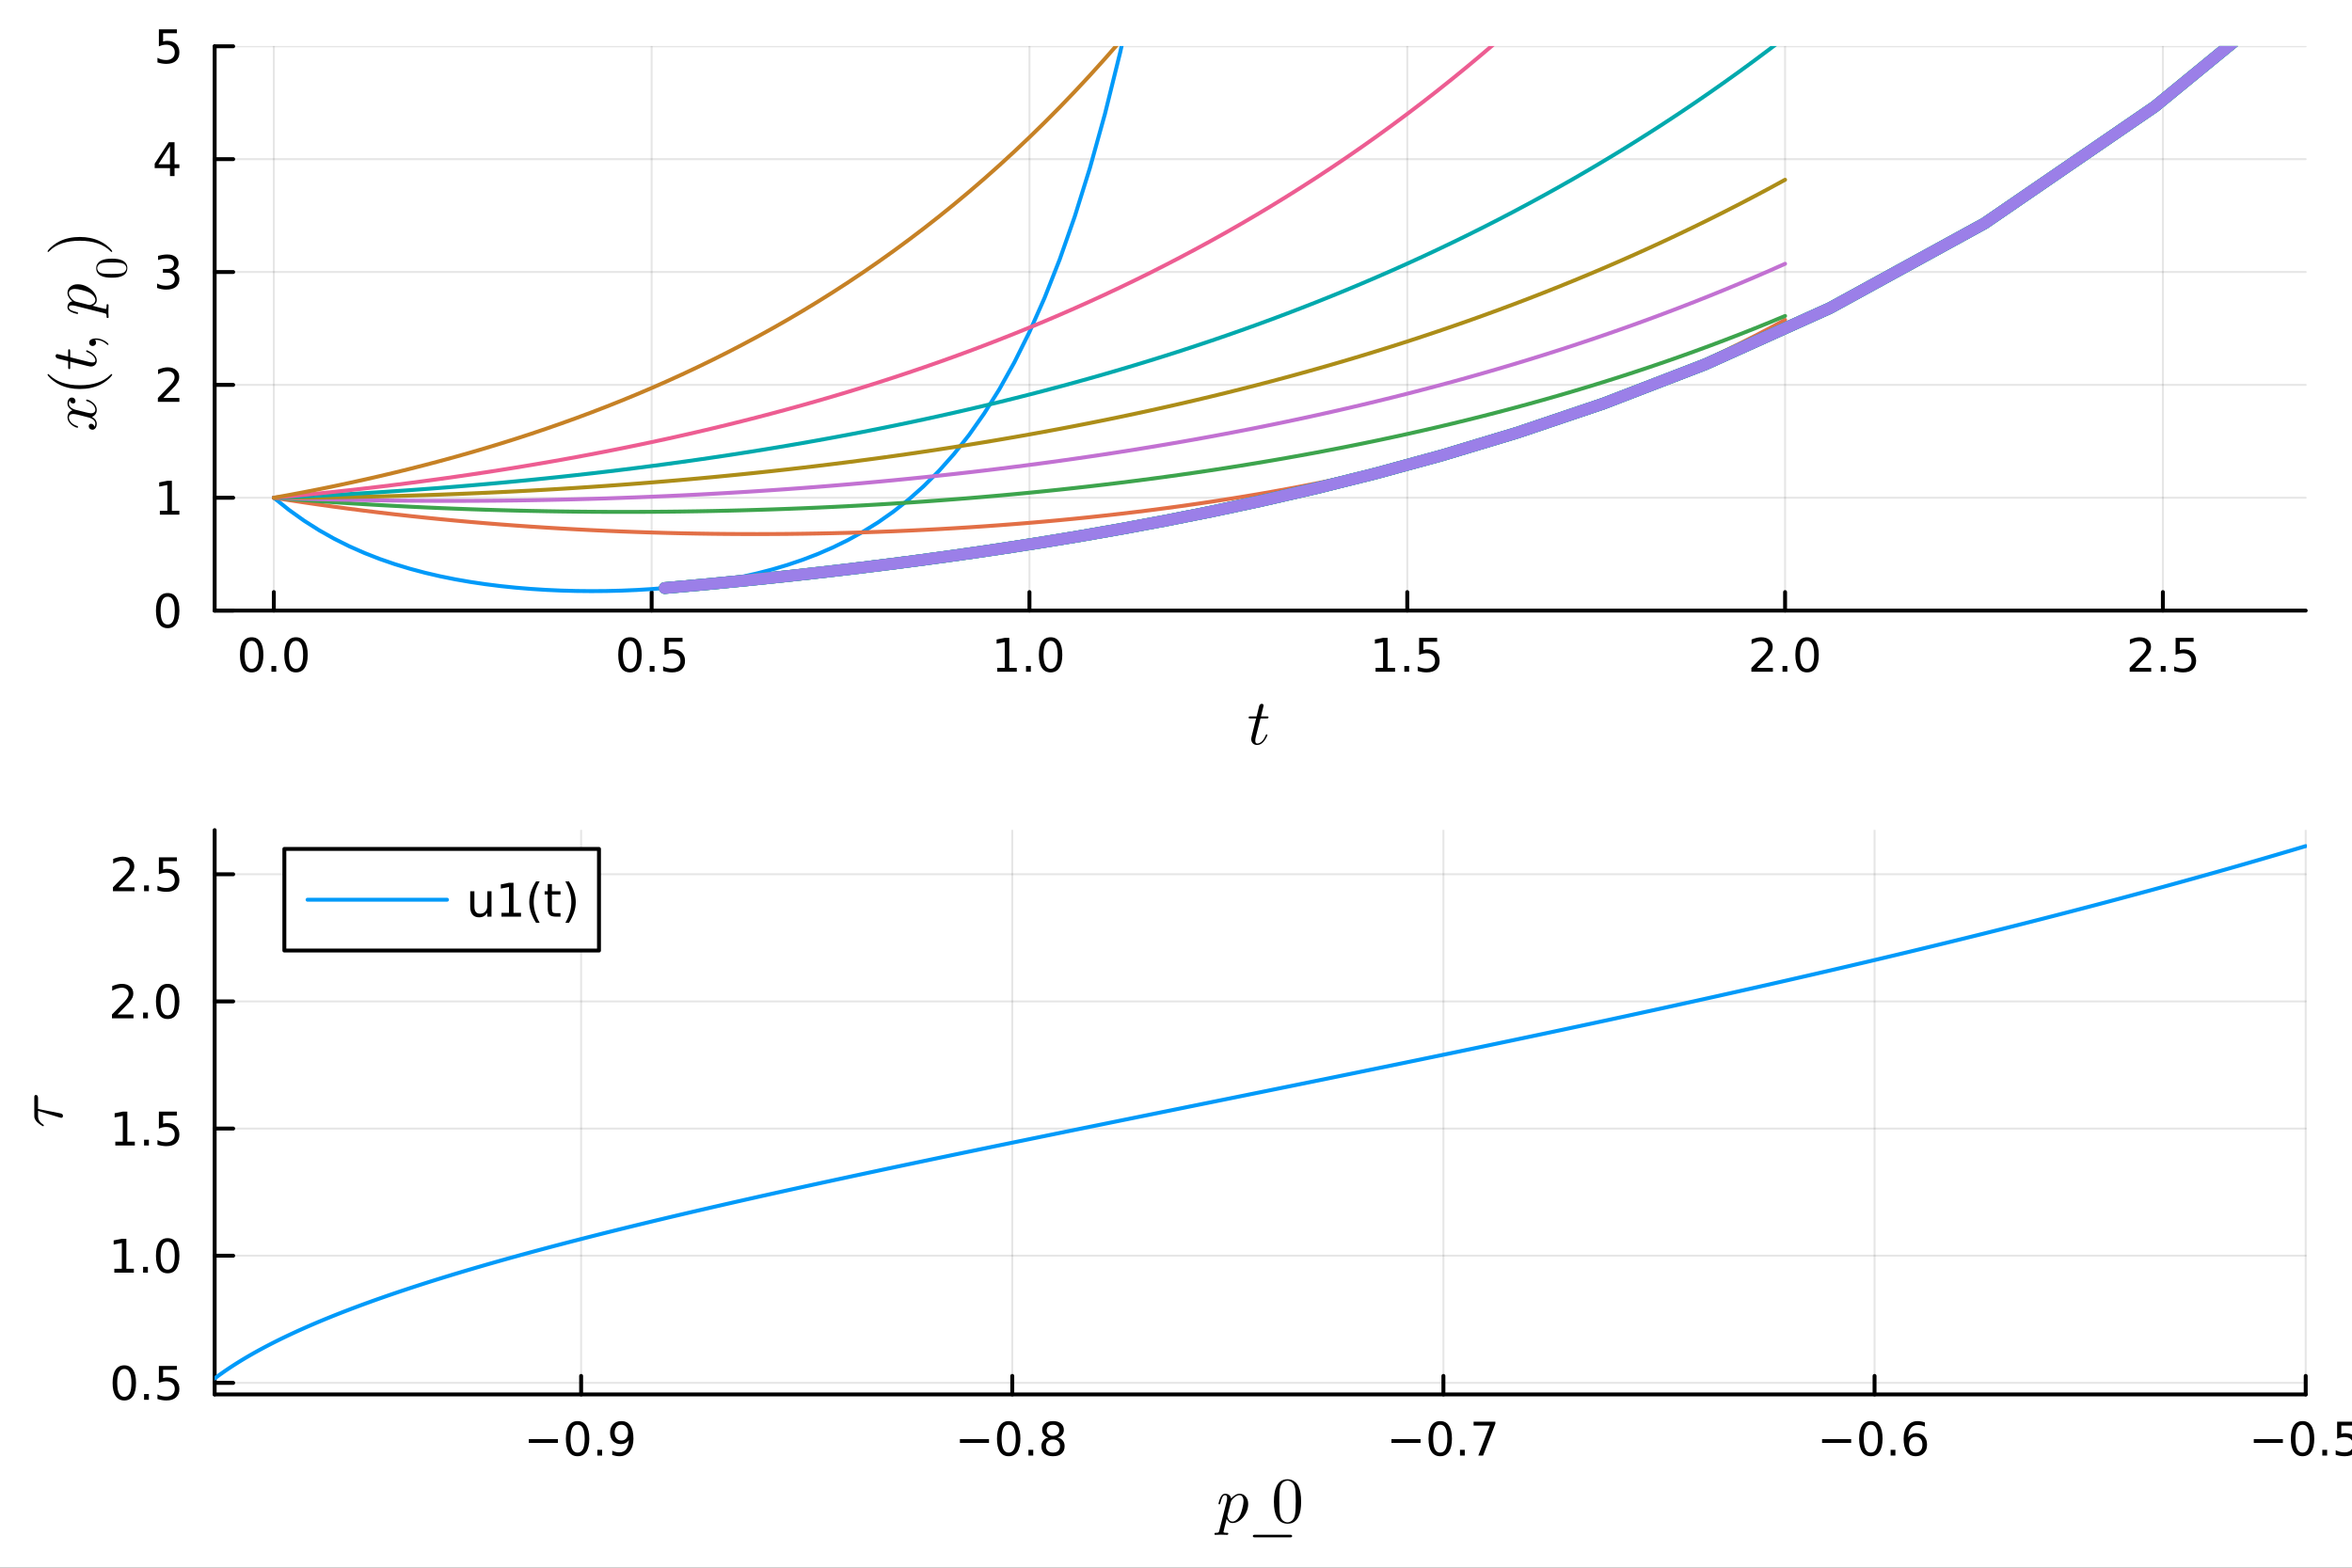 <?xml version="1.0" encoding="utf-8"?>
<svg xmlns="http://www.w3.org/2000/svg" xmlns:xlink="http://www.w3.org/1999/xlink" width="600" height="400" viewBox="0 0 2400 1600">
<rect x="0" y="0" width="2400" height="1600" fill="#333333" stroke="none"/>
<defs>
  <clipPath id="clip990">
    <rect x="0" y="0" width="2400" height="1600"/>
  </clipPath>
</defs>
<path clip-path="url(#clip990)" d="M0 1600 L2400 1600 L2400 0 L0 0  Z" fill="#ffffff" fill-rule="evenodd" fill-opacity="1"/>
<defs>
  <clipPath id="clip991">
    <rect x="480" y="0" width="1681" height="1600"/>
  </clipPath>
</defs>
<path clip-path="url(#clip990)" d="M219.033 623.18 L2352.76 623.18 L2352.76 47.244 L219.033 47.244  Z" fill="#ffffff" fill-rule="evenodd" fill-opacity="1"/>
<defs>
  <clipPath id="clip992">
    <rect x="219" y="47" width="2135" height="577"/>
  </clipPath>
</defs>
<polyline clip-path="url(#clip992)" style="stroke:#000000; stroke-linecap:round; stroke-linejoin:round; stroke-width:2; stroke-opacity:0.1; fill:none" points="279.421,623.18 279.421,47.244 "/>
<polyline clip-path="url(#clip992)" style="stroke:#000000; stroke-linecap:round; stroke-linejoin:round; stroke-width:2; stroke-opacity:0.1; fill:none" points="664.943,623.18 664.943,47.244 "/>
<polyline clip-path="url(#clip992)" style="stroke:#000000; stroke-linecap:round; stroke-linejoin:round; stroke-width:2; stroke-opacity:0.1; fill:none" points="1050.46,623.18 1050.46,47.244 "/>
<polyline clip-path="url(#clip992)" style="stroke:#000000; stroke-linecap:round; stroke-linejoin:round; stroke-width:2; stroke-opacity:0.1; fill:none" points="1435.99,623.18 1435.99,47.244 "/>
<polyline clip-path="url(#clip992)" style="stroke:#000000; stroke-linecap:round; stroke-linejoin:round; stroke-width:2; stroke-opacity:0.1; fill:none" points="1821.51,623.18 1821.51,47.244 "/>
<polyline clip-path="url(#clip992)" style="stroke:#000000; stroke-linecap:round; stroke-linejoin:round; stroke-width:2; stroke-opacity:0.1; fill:none" points="2207.03,623.18 2207.03,47.244 "/>
<polyline clip-path="url(#clip990)" style="stroke:#000000; stroke-linecap:round; stroke-linejoin:round; stroke-width:4; stroke-opacity:1; fill:none" points="219.033,623.18 2352.76,623.18 "/>
<polyline clip-path="url(#clip990)" style="stroke:#000000; stroke-linecap:round; stroke-linejoin:round; stroke-width:4; stroke-opacity:1; fill:none" points="279.421,623.18 279.421,604.282 "/>
<polyline clip-path="url(#clip990)" style="stroke:#000000; stroke-linecap:round; stroke-linejoin:round; stroke-width:4; stroke-opacity:1; fill:none" points="664.943,623.18 664.943,604.282 "/>
<polyline clip-path="url(#clip990)" style="stroke:#000000; stroke-linecap:round; stroke-linejoin:round; stroke-width:4; stroke-opacity:1; fill:none" points="1050.46,623.18 1050.46,604.282 "/>
<polyline clip-path="url(#clip990)" style="stroke:#000000; stroke-linecap:round; stroke-linejoin:round; stroke-width:4; stroke-opacity:1; fill:none" points="1435.99,623.18 1435.99,604.282 "/>
<polyline clip-path="url(#clip990)" style="stroke:#000000; stroke-linecap:round; stroke-linejoin:round; stroke-width:4; stroke-opacity:1; fill:none" points="1821.51,623.18 1821.51,604.282 "/>
<polyline clip-path="url(#clip990)" style="stroke:#000000; stroke-linecap:round; stroke-linejoin:round; stroke-width:4; stroke-opacity:1; fill:none" points="2207.03,623.18 2207.03,604.282 "/>
<path clip-path="url(#clip990)" d="M256.806 654.099 Q253.195 654.099 251.366 657.663 Q249.56 661.205 249.56 668.335 Q249.56 675.441 251.366 679.006 Q253.195 682.547 256.806 682.547 Q260.44 682.547 262.245 679.006 Q264.074 675.441 264.074 668.335 Q264.074 661.205 262.245 657.663 Q260.44 654.099 256.806 654.099 M256.806 650.395 Q262.616 650.395 265.671 655.001 Q268.75 659.585 268.75 668.335 Q268.75 677.061 265.671 681.668 Q262.616 686.251 256.806 686.251 Q250.996 686.251 247.917 681.668 Q244.861 677.061 244.861 668.335 Q244.861 659.585 247.917 655.001 Q250.996 650.395 256.806 650.395 Z" fill="#000000" fill-rule="nonzero" fill-opacity="1" /><path clip-path="url(#clip990)" d="M276.968 679.7 L281.852 679.7 L281.852 685.58 L276.968 685.58 L276.968 679.7 Z" fill="#000000" fill-rule="nonzero" fill-opacity="1" /><path clip-path="url(#clip990)" d="M302.037 654.099 Q298.426 654.099 296.597 657.663 Q294.792 661.205 294.792 668.335 Q294.792 675.441 296.597 679.006 Q298.426 682.547 302.037 682.547 Q305.671 682.547 307.477 679.006 Q309.305 675.441 309.305 668.335 Q309.305 661.205 307.477 657.663 Q305.671 654.099 302.037 654.099 M302.037 650.395 Q307.847 650.395 310.903 655.001 Q313.981 659.585 313.981 668.335 Q313.981 677.061 310.903 681.668 Q307.847 686.251 302.037 686.251 Q296.227 686.251 293.148 681.668 Q290.093 677.061 290.093 668.335 Q290.093 659.585 293.148 655.001 Q296.227 650.395 302.037 650.395 Z" fill="#000000" fill-rule="nonzero" fill-opacity="1" /><path clip-path="url(#clip990)" d="M642.825 654.099 Q639.214 654.099 637.385 657.663 Q635.58 661.205 635.58 668.335 Q635.58 675.441 637.385 679.006 Q639.214 682.547 642.825 682.547 Q646.459 682.547 648.265 679.006 Q650.094 675.441 650.094 668.335 Q650.094 661.205 648.265 657.663 Q646.459 654.099 642.825 654.099 M642.825 650.395 Q648.635 650.395 651.691 655.001 Q654.77 659.585 654.77 668.335 Q654.77 677.061 651.691 681.668 Q648.635 686.251 642.825 686.251 Q637.015 686.251 633.936 681.668 Q630.881 677.061 630.881 668.335 Q630.881 659.585 633.936 655.001 Q637.015 650.395 642.825 650.395 Z" fill="#000000" fill-rule="nonzero" fill-opacity="1" /><path clip-path="url(#clip990)" d="M662.987 679.7 L667.871 679.7 L667.871 685.58 L662.987 685.58 L662.987 679.7 Z" fill="#000000" fill-rule="nonzero" fill-opacity="1" /><path clip-path="url(#clip990)" d="M678.103 651.02 L696.459 651.02 L696.459 654.955 L682.385 654.955 L682.385 663.427 Q683.404 663.08 684.422 662.918 Q685.441 662.733 686.459 662.733 Q692.246 662.733 695.626 665.904 Q699.005 669.075 699.005 674.492 Q699.005 680.071 695.533 683.172 Q692.061 686.251 685.742 686.251 Q683.566 686.251 681.297 685.881 Q679.052 685.51 676.644 684.77 L676.644 680.071 Q678.728 681.205 680.95 681.76 Q683.172 682.316 685.649 682.316 Q689.654 682.316 691.992 680.21 Q694.33 678.103 694.33 674.492 Q694.33 670.881 691.992 668.774 Q689.654 666.668 685.649 666.668 Q683.774 666.668 681.899 667.085 Q680.047 667.501 678.103 668.381 L678.103 651.02 Z" fill="#000000" fill-rule="nonzero" fill-opacity="1" /><path clip-path="url(#clip990)" d="M1017.62 681.645 L1025.26 681.645 L1025.26 655.279 L1016.95 656.946 L1016.95 652.687 L1025.21 651.02 L1029.89 651.02 L1029.89 681.645 L1037.53 681.645 L1037.53 685.58 L1017.62 685.58 L1017.62 681.645 Z" fill="#000000" fill-rule="nonzero" fill-opacity="1" /><path clip-path="url(#clip990)" d="M1046.97 679.7 L1051.85 679.7 L1051.85 685.58 L1046.97 685.58 L1046.97 679.7 Z" fill="#000000" fill-rule="nonzero" fill-opacity="1" /><path clip-path="url(#clip990)" d="M1072.04 654.099 Q1068.43 654.099 1066.6 657.663 Q1064.79 661.205 1064.79 668.335 Q1064.79 675.441 1066.6 679.006 Q1068.43 682.547 1072.04 682.547 Q1075.67 682.547 1077.48 679.006 Q1079.31 675.441 1079.31 668.335 Q1079.31 661.205 1077.48 657.663 Q1075.67 654.099 1072.04 654.099 M1072.04 650.395 Q1077.85 650.395 1080.9 655.001 Q1083.98 659.585 1083.98 668.335 Q1083.98 677.061 1080.9 681.668 Q1077.85 686.251 1072.04 686.251 Q1066.23 686.251 1063.15 681.668 Q1060.09 677.061 1060.09 668.335 Q1060.09 659.585 1063.15 655.001 Q1066.23 650.395 1072.04 650.395 Z" fill="#000000" fill-rule="nonzero" fill-opacity="1" /><path clip-path="url(#clip990)" d="M1403.64 681.645 L1411.28 681.645 L1411.28 655.279 L1402.97 656.946 L1402.97 652.687 L1411.23 651.02 L1415.91 651.02 L1415.91 681.645 L1423.54 681.645 L1423.54 685.58 L1403.64 685.58 L1403.64 681.645 Z" fill="#000000" fill-rule="nonzero" fill-opacity="1" /><path clip-path="url(#clip990)" d="M1432.99 679.7 L1437.87 679.7 L1437.87 685.58 L1432.99 685.58 L1432.99 679.7 Z" fill="#000000" fill-rule="nonzero" fill-opacity="1" /><path clip-path="url(#clip990)" d="M1448.1 651.02 L1466.46 651.02 L1466.46 654.955 L1452.39 654.955 L1452.39 663.427 Q1453.41 663.08 1454.42 662.918 Q1455.44 662.733 1456.46 662.733 Q1462.25 662.733 1465.63 665.904 Q1469.01 669.075 1469.01 674.492 Q1469.01 680.071 1465.54 683.172 Q1462.06 686.251 1455.74 686.251 Q1453.57 686.251 1451.3 685.881 Q1449.05 685.51 1446.65 684.77 L1446.65 680.071 Q1448.73 681.205 1450.95 681.76 Q1453.17 682.316 1455.65 682.316 Q1459.66 682.316 1461.99 680.21 Q1464.33 678.103 1464.33 674.492 Q1464.33 670.881 1461.99 668.774 Q1459.66 666.668 1455.65 666.668 Q1453.78 666.668 1451.9 667.085 Q1450.05 667.501 1448.1 668.381 L1448.1 651.02 Z" fill="#000000" fill-rule="nonzero" fill-opacity="1" /><path clip-path="url(#clip990)" d="M1792.75 681.645 L1809.07 681.645 L1809.07 685.58 L1787.12 685.58 L1787.12 681.645 Q1789.78 678.89 1794.37 674.26 Q1798.97 669.608 1800.15 668.265 Q1802.4 665.742 1803.28 664.006 Q1804.18 662.247 1804.18 660.557 Q1804.18 657.802 1802.24 656.066 Q1800.32 654.33 1797.21 654.33 Q1795.02 654.33 1792.56 655.094 Q1790.13 655.858 1787.35 657.409 L1787.35 652.687 Q1790.18 651.552 1792.63 650.974 Q1795.08 650.395 1797.12 650.395 Q1802.49 650.395 1805.69 653.08 Q1808.88 655.765 1808.88 660.256 Q1808.88 662.386 1808.07 664.307 Q1807.28 666.205 1805.18 668.798 Q1804.6 669.469 1801.5 672.686 Q1798.4 675.881 1792.75 681.645 Z" fill="#000000" fill-rule="nonzero" fill-opacity="1" /><path clip-path="url(#clip990)" d="M1818.88 679.7 L1823.77 679.7 L1823.77 685.58 L1818.88 685.58 L1818.88 679.7 Z" fill="#000000" fill-rule="nonzero" fill-opacity="1" /><path clip-path="url(#clip990)" d="M1843.95 654.099 Q1840.34 654.099 1838.51 657.663 Q1836.71 661.205 1836.71 668.335 Q1836.71 675.441 1838.51 679.006 Q1840.34 682.547 1843.95 682.547 Q1847.58 682.547 1849.39 679.006 Q1851.22 675.441 1851.22 668.335 Q1851.22 661.205 1849.39 657.663 Q1847.58 654.099 1843.95 654.099 M1843.95 650.395 Q1849.76 650.395 1852.82 655.001 Q1855.89 659.585 1855.89 668.335 Q1855.89 677.061 1852.82 681.668 Q1849.76 686.251 1843.95 686.251 Q1838.14 686.251 1835.06 681.668 Q1832.01 677.061 1832.01 668.335 Q1832.01 659.585 1835.06 655.001 Q1838.14 650.395 1843.95 650.395 Z" fill="#000000" fill-rule="nonzero" fill-opacity="1" /><path clip-path="url(#clip990)" d="M2178.77 681.645 L2195.09 681.645 L2195.09 685.58 L2173.14 685.58 L2173.14 681.645 Q2175.8 678.89 2180.39 674.26 Q2184.99 669.608 2186.17 668.265 Q2188.42 665.742 2189.3 664.006 Q2190.2 662.247 2190.2 660.557 Q2190.2 657.802 2188.26 656.066 Q2186.34 654.33 2183.23 654.33 Q2181.03 654.33 2178.58 655.094 Q2176.15 655.858 2173.37 657.409 L2173.37 652.687 Q2176.2 651.552 2178.65 650.974 Q2181.1 650.395 2183.14 650.395 Q2188.51 650.395 2191.71 653.08 Q2194.9 655.765 2194.9 660.256 Q2194.9 662.386 2194.09 664.307 Q2193.3 666.205 2191.2 668.798 Q2190.62 669.469 2187.52 672.686 Q2184.41 675.881 2178.77 681.645 Z" fill="#000000" fill-rule="nonzero" fill-opacity="1" /><path clip-path="url(#clip990)" d="M2204.9 679.7 L2209.78 679.7 L2209.78 685.58 L2204.9 685.58 L2204.9 679.7 Z" fill="#000000" fill-rule="nonzero" fill-opacity="1" /><path clip-path="url(#clip990)" d="M2220.02 651.02 L2238.37 651.02 L2238.37 654.955 L2224.3 654.955 L2224.3 663.427 Q2225.32 663.08 2226.34 662.918 Q2227.35 662.733 2228.37 662.733 Q2234.16 662.733 2237.54 665.904 Q2240.92 669.075 2240.92 674.492 Q2240.92 680.071 2237.45 683.172 Q2233.97 686.251 2227.66 686.251 Q2225.48 686.251 2223.21 685.881 Q2220.97 685.51 2218.56 684.77 L2218.56 680.071 Q2220.64 681.205 2222.86 681.76 Q2225.09 682.316 2227.56 682.316 Q2231.57 682.316 2233.91 680.21 Q2236.24 678.103 2236.24 674.492 Q2236.24 670.881 2233.91 668.774 Q2231.57 666.668 2227.56 666.668 Q2225.69 666.668 2223.81 667.085 Q2221.96 667.501 2220.02 668.381 L2220.02 651.02 Z" fill="#000000" fill-rule="nonzero" fill-opacity="1" /><path clip-path="url(#clip990)" d="M1294.37 731.913 Q1294.37 732.815 1293.95 733.04 Q1293.53 733.233 1292.37 733.233 L1286.19 733.233 L1281.29 752.686 Q1280.9 754.393 1280.9 755.842 Q1280.9 757.452 1281.39 758.161 Q1281.9 758.869 1282.96 758.869 Q1285.06 758.869 1287.31 756.969 Q1289.6 755.069 1291.53 750.431 Q1291.79 749.819 1291.92 749.691 Q1292.08 749.53 1292.5 749.53 Q1293.3 749.53 1293.3 750.174 Q1293.3 750.399 1292.85 751.43 Q1292.43 752.46 1291.5 753.974 Q1290.6 755.488 1289.41 756.905 Q1288.25 758.322 1286.47 759.352 Q1284.7 760.351 1282.8 760.351 Q1280.13 760.351 1278.42 758.644 Q1276.75 756.937 1276.75 754.264 Q1276.75 753.394 1277.43 750.625 Q1278.1 747.823 1281.77 733.233 L1275.94 733.233 Q1275.14 733.233 1274.82 733.201 Q1274.53 733.169 1274.3 733.008 Q1274.11 732.815 1274.11 732.428 Q1274.11 731.816 1274.37 731.559 Q1274.62 731.269 1274.95 731.237 Q1275.3 731.172 1276.1 731.172 L1282.29 731.172 L1284.86 720.705 Q1285.12 719.675 1285.77 719.095 Q1286.44 718.483 1286.83 718.419 Q1287.22 718.322 1287.51 718.322 Q1288.38 718.322 1288.89 718.805 Q1289.41 719.256 1289.41 720.093 Q1289.41 720.544 1286.7 731.172 L1292.5 731.172 Q1293.24 731.172 1293.53 731.204 Q1293.85 731.237 1294.11 731.398 Q1294.37 731.559 1294.37 731.913 Z" fill="#000000" fill-rule="nonzero" fill-opacity="1" /><polyline clip-path="url(#clip992)" style="stroke:#000000; stroke-linecap:round; stroke-linejoin:round; stroke-width:2; stroke-opacity:0.1; fill:none" points="219.033,623.18 2352.76,623.18 "/>
<polyline clip-path="url(#clip992)" style="stroke:#000000; stroke-linecap:round; stroke-linejoin:round; stroke-width:2; stroke-opacity:0.1; fill:none" points="219.033,507.993 2352.76,507.993 "/>
<polyline clip-path="url(#clip992)" style="stroke:#000000; stroke-linecap:round; stroke-linejoin:round; stroke-width:2; stroke-opacity:0.1; fill:none" points="219.033,392.806 2352.76,392.806 "/>
<polyline clip-path="url(#clip992)" style="stroke:#000000; stroke-linecap:round; stroke-linejoin:round; stroke-width:2; stroke-opacity:0.1; fill:none" points="219.033,277.618 2352.76,277.618 "/>
<polyline clip-path="url(#clip992)" style="stroke:#000000; stroke-linecap:round; stroke-linejoin:round; stroke-width:2; stroke-opacity:0.1; fill:none" points="219.033,162.431 2352.76,162.431 "/>
<polyline clip-path="url(#clip992)" style="stroke:#000000; stroke-linecap:round; stroke-linejoin:round; stroke-width:2; stroke-opacity:0.1; fill:none" points="219.033,47.244 2352.76,47.244 "/>
<polyline clip-path="url(#clip990)" style="stroke:#000000; stroke-linecap:round; stroke-linejoin:round; stroke-width:4; stroke-opacity:1; fill:none" points="219.033,623.18 219.033,47.244 "/>
<polyline clip-path="url(#clip990)" style="stroke:#000000; stroke-linecap:round; stroke-linejoin:round; stroke-width:4; stroke-opacity:1; fill:none" points="219.033,623.18 237.931,623.18 "/>
<polyline clip-path="url(#clip990)" style="stroke:#000000; stroke-linecap:round; stroke-linejoin:round; stroke-width:4; stroke-opacity:1; fill:none" points="219.033,507.993 237.931,507.993 "/>
<polyline clip-path="url(#clip990)" style="stroke:#000000; stroke-linecap:round; stroke-linejoin:round; stroke-width:4; stroke-opacity:1; fill:none" points="219.033,392.806 237.931,392.806 "/>
<polyline clip-path="url(#clip990)" style="stroke:#000000; stroke-linecap:round; stroke-linejoin:round; stroke-width:4; stroke-opacity:1; fill:none" points="219.033,277.618 237.931,277.618 "/>
<polyline clip-path="url(#clip990)" style="stroke:#000000; stroke-linecap:round; stroke-linejoin:round; stroke-width:4; stroke-opacity:1; fill:none" points="219.033,162.431 237.931,162.431 "/>
<polyline clip-path="url(#clip990)" style="stroke:#000000; stroke-linecap:round; stroke-linejoin:round; stroke-width:4; stroke-opacity:1; fill:none" points="219.033,47.244 237.931,47.244 "/>
<path clip-path="url(#clip990)" d="M171.089 608.979 Q167.477 608.979 165.649 612.543 Q163.843 616.085 163.843 623.215 Q163.843 630.321 165.649 633.886 Q167.477 637.427 171.089 637.427 Q174.723 637.427 176.528 633.886 Q178.357 630.321 178.357 623.215 Q178.357 616.085 176.528 612.543 Q174.723 608.979 171.089 608.979 M171.089 605.275 Q176.899 605.275 179.954 609.881 Q183.033 614.465 183.033 623.215 Q183.033 631.941 179.954 636.548 Q176.899 641.131 171.089 641.131 Q165.278 641.131 162.2 636.548 Q159.144 631.941 159.144 623.215 Q159.144 614.465 162.2 609.881 Q165.278 605.275 171.089 605.275 Z" fill="#000000" fill-rule="nonzero" fill-opacity="1" /><path clip-path="url(#clip990)" d="M163.126 521.338 L170.764 521.338 L170.764 494.972 L162.454 496.639 L162.454 492.379 L170.718 490.713 L175.394 490.713 L175.394 521.338 L183.033 521.338 L183.033 525.273 L163.126 525.273 L163.126 521.338 Z" fill="#000000" fill-rule="nonzero" fill-opacity="1" /><path clip-path="url(#clip990)" d="M166.714 406.15 L183.033 406.15 L183.033 410.086 L161.089 410.086 L161.089 406.15 Q163.751 403.396 168.334 398.766 Q172.94 394.113 174.121 392.771 Q176.366 390.248 177.246 388.512 Q178.149 386.752 178.149 385.063 Q178.149 382.308 176.204 380.572 Q174.283 378.836 171.181 378.836 Q168.982 378.836 166.528 379.6 Q164.098 380.363 161.32 381.914 L161.32 377.192 Q164.144 376.058 166.598 375.479 Q169.052 374.901 171.089 374.901 Q176.459 374.901 179.653 377.586 Q182.848 380.271 182.848 384.762 Q182.848 386.891 182.038 388.813 Q181.251 390.711 179.144 393.303 Q178.565 393.975 175.464 397.192 Q172.362 400.387 166.714 406.15 Z" fill="#000000" fill-rule="nonzero" fill-opacity="1" /><path clip-path="url(#clip990)" d="M175.903 276.264 Q179.26 276.982 181.135 279.25 Q183.033 281.519 183.033 284.852 Q183.033 289.968 179.514 292.769 Q175.996 295.57 169.514 295.57 Q167.339 295.57 165.024 295.13 Q162.732 294.713 160.278 293.857 L160.278 289.343 Q162.223 290.477 164.538 291.056 Q166.852 291.635 169.376 291.635 Q173.774 291.635 176.065 289.898 Q178.38 288.162 178.38 284.852 Q178.38 281.797 176.227 280.084 Q174.098 278.348 170.278 278.348 L166.251 278.348 L166.251 274.505 L170.464 274.505 Q173.913 274.505 175.741 273.139 Q177.57 271.75 177.57 269.158 Q177.57 266.496 175.672 265.084 Q173.797 263.649 170.278 263.649 Q168.357 263.649 166.158 264.065 Q163.959 264.482 161.32 265.362 L161.32 261.195 Q163.982 260.454 166.297 260.084 Q168.635 259.713 170.695 259.713 Q176.019 259.713 179.121 262.144 Q182.223 264.551 182.223 268.672 Q182.223 271.542 180.579 273.533 Q178.936 275.5 175.903 276.264 Z" fill="#000000" fill-rule="nonzero" fill-opacity="1" /><path clip-path="url(#clip990)" d="M173.45 149.225 L161.644 167.674 L173.45 167.674 L173.45 149.225 M172.223 145.151 L178.102 145.151 L178.102 167.674 L183.033 167.674 L183.033 171.563 L178.102 171.563 L178.102 179.711 L173.45 179.711 L173.45 171.563 L157.848 171.563 L157.848 167.049 L172.223 145.151 Z" fill="#000000" fill-rule="nonzero" fill-opacity="1" /><path clip-path="url(#clip990)" d="M162.13 29.964 L180.487 29.964 L180.487 33.899 L166.413 33.899 L166.413 42.371 Q167.431 42.024 168.45 41.862 Q169.468 41.677 170.487 41.677 Q176.274 41.677 179.653 44.848 Q183.033 48.02 183.033 53.436 Q183.033 59.015 179.561 62.117 Q176.089 65.195 169.769 65.195 Q167.593 65.195 165.325 64.825 Q163.079 64.455 160.672 63.714 L160.672 59.015 Q162.755 60.149 164.977 60.705 Q167.2 61.26 169.677 61.26 Q173.681 61.26 176.019 59.154 Q178.357 57.047 178.357 53.436 Q178.357 49.825 176.019 47.719 Q173.681 45.612 169.677 45.612 Q167.802 45.612 165.927 46.029 Q164.075 46.446 162.13 47.325 L162.13 29.964 Z" fill="#000000" fill-rule="nonzero" fill-opacity="1" /><path clip-path="url(#clip990)" d="M73.204 405.751 Q75.008 405.751 76.038 406.878 Q77.037 408.005 77.037 409.294 Q77.037 410.517 76.328 411.162 Q75.62 411.806 74.718 411.806 Q73.494 411.806 72.431 410.904 Q71.368 410.002 71.143 408.65 Q70.306 409.97 70.306 411.935 Q70.306 413.223 70.982 414.35 Q71.658 415.445 72.528 416.121 Q73.397 416.765 74.653 417.345 Q75.877 417.893 76.618 418.118 Q77.327 418.311 78.1 418.472 L87.117 420.727 Q91.4 421.822 92.914 421.822 Q94.782 421.822 96.038 420.92 Q97.262 420.018 97.262 418.215 Q97.262 417.506 97.069 416.701 Q96.843 415.896 96.264 414.865 Q95.652 413.802 94.75 412.869 Q93.816 411.902 92.238 410.968 Q90.66 410.034 88.631 409.422 Q87.922 409.229 87.922 408.585 Q87.922 407.78 88.566 407.78 Q89.114 407.78 90.273 408.231 Q91.4 408.65 92.882 409.584 Q94.331 410.485 95.652 411.677 Q96.94 412.869 97.842 414.64 Q98.743 416.411 98.743 418.344 Q98.743 421.113 97.262 422.949 Q95.781 424.785 93.719 425.461 Q94.009 425.622 94.396 425.847 Q94.782 426.073 95.652 426.749 Q96.489 427.393 97.133 428.134 Q97.745 428.875 98.228 430.034 Q98.743 431.161 98.743 432.385 Q98.743 433.931 98.293 435.316 Q97.842 436.669 96.811 437.635 Q95.781 438.601 94.364 438.601 Q92.785 438.601 91.69 437.538 Q90.563 436.443 90.563 434.962 Q90.563 434.028 91.111 433.287 Q91.658 432.514 92.85 432.514 Q94.17 432.514 95.169 433.416 Q96.167 434.318 96.425 435.606 Q97.262 434.285 97.262 432.321 Q97.262 430.195 95.394 428.521 Q93.526 426.846 90.402 426.041 Q82.898 424.044 79.549 423.271 Q76.167 422.498 74.718 422.498 Q73.365 422.498 72.431 422.852 Q71.497 423.207 71.079 423.819 Q70.628 424.398 70.467 424.946 Q70.306 425.461 70.306 426.041 Q70.306 427.007 70.692 428.102 Q71.079 429.165 71.98 430.453 Q72.85 431.709 74.653 432.901 Q76.457 434.092 78.937 434.897 Q79.678 435.058 79.678 435.767 Q79.645 436.54 79.001 436.54 Q78.454 436.54 77.327 436.121 Q76.167 435.67 74.718 434.769 Q73.269 433.835 71.98 432.643 Q70.66 431.419 69.758 429.648 Q68.856 427.844 68.856 425.912 Q68.856 425.042 69.05 424.205 Q69.211 423.335 69.694 422.305 Q70.177 421.242 71.24 420.308 Q72.302 419.374 73.848 418.794 Q73.108 418.408 72.399 417.893 Q71.691 417.345 70.821 416.508 Q69.919 415.638 69.404 414.447 Q68.856 413.223 68.856 411.87 Q68.856 410.55 69.211 409.261 Q69.533 407.973 70.596 406.878 Q71.626 405.751 73.204 405.751 Z" fill="#000000" fill-rule="nonzero" fill-opacity="1" /><path clip-path="url(#clip990)" d="M81.513 397.024 Q70.37 397.024 61.385 392.869 Q57.617 391.098 54.46 388.618 Q51.304 386.138 49.919 384.496 Q48.535 382.853 48.535 382.402 Q48.535 381.758 49.179 381.726 Q49.501 381.726 50.306 382.596 Q61.127 393.224 81.513 393.191 Q101.964 393.191 112.367 382.853 Q113.494 381.726 113.848 381.726 Q114.492 381.726 114.492 382.402 Q114.492 382.853 113.172 384.431 Q111.851 386.009 108.824 388.457 Q105.797 390.905 102.093 392.676 Q93.107 397.024 81.513 397.024 Z" fill="#000000" fill-rule="nonzero" fill-opacity="1" /><path clip-path="url(#clip990)" d="M70.306 356.455 Q71.207 356.455 71.433 356.874 Q71.626 357.292 71.626 358.452 L71.626 364.635 L91.079 369.531 Q92.785 369.917 94.235 369.917 Q95.845 369.917 96.553 369.434 Q97.262 368.919 97.262 367.856 Q97.262 365.762 95.362 363.508 Q93.462 361.221 88.824 359.289 Q88.212 359.031 88.083 358.903 Q87.922 358.742 87.922 358.323 Q87.922 357.518 88.566 357.518 Q88.792 357.518 89.822 357.969 Q90.853 358.387 92.367 359.321 Q93.88 360.223 95.297 361.415 Q96.715 362.574 97.745 364.345 Q98.743 366.117 98.743 368.017 Q98.743 370.69 97.037 372.397 Q95.33 374.072 92.657 374.072 Q91.787 374.072 89.017 373.395 Q86.215 372.719 71.626 369.047 L71.626 374.877 Q71.626 375.682 71.594 376.004 Q71.562 376.294 71.401 376.519 Q71.207 376.712 70.821 376.712 Q70.209 376.712 69.951 376.455 Q69.662 376.197 69.629 375.875 Q69.565 375.521 69.565 374.716 L69.565 368.532 L59.098 365.956 Q58.068 365.698 57.488 365.054 Q56.876 364.378 56.811 363.991 Q56.715 363.605 56.715 363.315 Q56.715 362.445 57.198 361.93 Q57.649 361.415 58.486 361.415 Q58.937 361.415 69.565 364.12 L69.565 358.323 Q69.565 357.582 69.597 357.292 Q69.629 356.97 69.79 356.713 Q69.951 356.455 70.306 356.455 Z" fill="#000000" fill-rule="nonzero" fill-opacity="1" /><path clip-path="url(#clip990)" d="M96.94 352.206 Q95.877 353.139 94.492 353.139 Q93.107 353.139 92.077 352.238 Q91.014 351.304 91.014 349.629 Q91.014 347.664 92.914 346.537 Q94.782 345.41 97.938 345.41 Q101.352 345.41 104.508 346.795 Q107.697 348.18 109.21 349.532 Q110.724 350.885 110.724 351.433 Q110.724 352.077 110.016 352.077 Q109.758 352.077 109.275 351.626 Q104.186 346.892 97.938 346.859 Q96.94 346.859 96.94 346.988 L97.069 347.149 Q98.003 348.276 98.003 349.629 Q98.003 351.272 96.94 352.206 Z" fill="#000000" fill-rule="nonzero" fill-opacity="1" /><path clip-path="url(#clip990)" d="M79.388 290.134 Q84.09 290.134 88.631 292.517 Q93.172 294.868 95.974 298.572 Q98.743 302.276 98.743 306.044 Q98.743 308.298 97.52 309.812 Q96.264 311.293 94.492 312.099 Q96.682 312.71 101.932 314.031 Q107.181 315.351 107.697 315.351 Q107.987 315.351 108.115 315.287 Q108.244 315.222 108.405 314.933 Q108.598 314.643 108.663 313.934 Q108.759 313.226 108.759 312.034 Q108.759 311.422 108.759 311.197 Q108.792 310.939 108.953 310.714 Q109.114 310.456 109.468 310.456 Q110.788 310.456 110.788 311.648 Q110.788 312.71 110.692 314.9 Q110.595 317.09 110.595 318.185 Q110.595 319.119 110.692 320.987 Q110.788 322.855 110.788 323.725 Q110.788 324.594 110.016 324.594 Q109.565 324.594 109.275 324.466 Q109.017 324.369 108.888 324.111 Q108.792 323.854 108.759 323.628 Q108.759 323.435 108.759 323.049 Q108.759 321.567 108.502 320.923 Q108.276 320.279 107.793 320.053 Q107.342 319.796 106.054 319.506 L76.683 312.099 Q74.718 311.648 73.333 311.648 Q71.594 311.648 70.95 312.195 Q70.306 312.743 70.306 313.709 Q70.306 315.384 72.302 316.479 Q74.299 317.574 78.164 318.507 Q79.227 318.797 79.452 318.991 Q79.678 319.152 79.678 319.635 Q79.645 320.44 79.001 320.44 Q78.84 320.44 77.81 320.182 Q76.747 319.925 75.201 319.441 Q73.623 318.926 72.624 318.379 Q71.948 318.057 71.497 317.767 Q71.046 317.477 70.338 316.897 Q69.629 316.285 69.243 315.416 Q68.856 314.546 68.856 313.483 Q68.856 311.422 70.08 309.715 Q71.304 308.008 73.784 307.558 Q71.626 305.722 70.241 303.467 Q68.856 301.213 68.856 298.926 Q68.856 295.126 71.819 292.646 Q74.75 290.134 79.388 290.134 M76.489 294.901 Q73.558 294.901 71.948 296.028 Q70.306 297.123 70.306 299.12 Q70.306 301.599 72.818 304.466 Q75.201 307.3 77.423 307.88 L90.338 311.132 L91.4 311.326 Q91.594 311.326 92.174 311.229 Q92.721 311.1 93.623 310.746 Q94.525 310.359 95.33 309.844 Q96.103 309.297 96.682 308.33 Q97.262 307.332 97.262 306.108 Q97.262 304.144 95.523 302.018 Q93.784 299.86 90.499 298.25 Q88.373 297.252 83.8 296.092 Q79.195 294.901 76.489 294.901 Z" fill="#000000" fill-rule="nonzero" fill-opacity="1" /><path clip-path="url(#clip990)" d="M114.169 283.429 Q107.383 283.429 103.686 281.716 Q98.185 279.326 98.185 273.69 Q98.185 272.496 98.523 271.256 Q98.839 269.993 100.079 268.415 Q101.319 266.814 103.348 265.845 Q107.271 263.996 114.169 263.996 Q120.91 263.996 124.585 265.71 Q129.95 268.212 129.95 273.735 Q129.95 275.809 128.89 277.929 Q127.831 280.025 125.283 281.355 Q121.473 283.429 114.169 283.429 M113.606 279.597 Q120.572 279.597 123.345 279.101 Q126.343 278.537 127.651 277.004 Q128.936 275.449 128.936 273.735 Q128.936 271.887 127.56 270.354 Q126.163 268.798 123.164 268.325 Q120.211 267.806 113.606 267.829 Q107.18 267.829 104.61 268.28 Q101.612 268.888 100.417 270.512 Q99.2 272.112 99.2 273.735 Q99.2 274.344 99.38 274.998 Q99.561 275.629 100.079 276.553 Q100.598 277.478 101.883 278.199 Q103.168 278.898 105.106 279.236 Q107.609 279.597 113.606 279.597 Z" fill="#000000" fill-rule="nonzero" fill-opacity="1" /><path clip-path="url(#clip990)" d="M113.848 257.15 Q113.526 257.15 112.721 256.313 Q101.9 245.685 81.513 245.685 Q61.063 245.685 50.724 255.894 Q49.533 257.15 49.179 257.15 Q48.535 257.15 48.535 256.506 Q48.535 256.055 49.855 254.477 Q51.175 252.867 54.203 250.452 Q57.23 248.004 60.934 246.2 Q69.919 241.853 81.513 241.853 Q92.657 241.853 101.642 246.007 Q105.41 247.778 108.566 250.258 Q111.722 252.738 113.107 254.381 Q114.492 256.023 114.492 256.506 Q114.492 257.15 113.848 257.15 Z" fill="#000000" fill-rule="nonzero" fill-opacity="1" /><polyline clip-path="url(#clip992)" style="stroke:#009af9; stroke-linecap:round; stroke-linejoin:round; stroke-width:4; stroke-opacity:1; fill:none" points="279.421,507.993 294.842,520.398 310.263,531.421 325.684,541.21 341.105,549.897 356.526,557.598 371.947,564.417 387.367,570.446 402.788,575.765 418.209,580.447 433.63,584.554 449.051,588.142 464.472,591.258 479.893,593.945 495.314,596.239 510.734,598.17 526.155,599.765 541.576,601.046 556.997,602.028 572.418,602.726 587.839,603.149 603.26,603.303 618.68,603.189 634.101,602.807 649.522,602.15 664.943,601.211 680.364,599.976 695.785,598.429 711.206,596.549 726.627,594.311 742.047,591.685 757.468,588.635 772.889,585.121 788.31,581.095 803.731,576.502 819.152,571.282 834.573,565.364 849.994,558.669 865.414,551.106 880.835,542.573 896.256,532.957 911.677,522.127 927.098,509.938 942.519,496.225 957.94,480.806 973.361,463.472 988.781,443.989 1004.2,422.097 1019.62,397.5 1035.04,369.869 1050.46,338.83 1065.89,303.967 1081.31,264.811 1096.73,220.835 1112.15,171.448 1127.57,115.986 1142.99,53.702 1158.41,-16.241 1173.83,-94.783 1189.25,-182.981 1204.67,-282.022 1220.09,-393.236 1235.52,-518.121 1250.94,-658.355 1266.36,-815.825 1281.78,-992.648 1297.2,-1191.2 1312.62,-1414.16 1328.04,-1664.52 1343.46,-1945.64 1358.88,-2261.31 1374.3,-2615.78 1389.72,-3013.81 1405.14,-3460.75 1420.57,-3962.62 1435.99,-4526.16 1451.41,-5158.96 1466.83,-5869.52 1482.25,-6667.4 1497.67,-7563.33 1513.09,-8569.37 1528.51,-9699.03 1543.93,-10967.5 1559.35,-12391.9 1574.77,-13991.3 1590.2,-15787.3 1605.62,-17804.1 1621.04,-20068.8 1636.46,-22611.7 1651.88,-25467.2 1667.3,-28674 1682.72,-32274.9 1698.14,-36317.6 1713.56,-40857.7 1728.98,-45953.6 1744.4,-51673.2 1759.82,-58088.5 1775.25,-65292.1 1790.67,-73373.5 1806.09,-82424.6 1821.51,-92584.1 "/>
<polyline clip-path="url(#clip992)" style="stroke:#e26f46; stroke-linecap:round; stroke-linejoin:round; stroke-width:4; stroke-opacity:1; fill:none" points="279.421,507.993 294.842,510.44 310.263,512.789 325.684,515.043 341.105,517.202 356.526,519.269 371.947,521.246 387.367,523.133 402.788,524.934 418.209,526.65 433.63,528.281 449.051,529.83 464.472,531.298 479.893,532.685 495.314,533.994 510.734,535.225 526.155,536.38 541.576,537.46 556.997,538.464 572.418,539.395 587.839,540.253 603.26,541.039 618.68,541.754 634.101,542.397 649.522,542.971 664.943,543.474 680.364,543.909 695.785,544.274 711.206,544.57 726.627,544.799 742.047,544.959 757.468,545.051 772.889,545.074 788.31,545.031 803.731,544.919 819.152,544.738 834.573,544.49 849.994,544.173 865.414,543.788 880.835,543.333 896.256,542.809 911.677,542.215 927.098,541.551 942.519,540.815 957.94,540.008 973.361,539.129 988.781,538.176 1004.2,537.149 1019.62,536.048 1035.04,534.871 1050.46,533.617 1065.89,532.285 1081.31,530.874 1096.73,529.382 1112.15,527.809 1127.57,526.153 1142.99,524.413 1158.41,522.587 1173.83,520.673 1189.25,518.67 1204.67,516.576 1220.09,514.389 1235.52,512.108 1250.94,509.73 1266.36,507.253 1281.78,504.675 1297.2,501.995 1312.62,499.209 1328.04,496.315 1343.46,493.31 1358.88,490.193 1374.3,486.96 1389.72,483.608 1405.14,480.135 1420.57,476.538 1435.99,472.813 1451.41,468.957 1466.83,464.967 1482.25,460.839 1497.67,456.57 1513.09,452.156 1528.51,447.593 1543.93,442.878 1559.35,438.006 1574.77,432.972 1590.2,427.773 1605.62,422.404 1621.04,416.86 1636.46,411.137 1651.88,405.23 1667.3,399.132 1682.72,392.84 1698.14,386.347 1713.56,379.649 1728.98,372.738 1744.4,365.61 1759.82,358.257 1775.25,350.674 1790.67,342.854 1806.09,334.79 1821.51,326.475 "/>
<polyline clip-path="url(#clip992)" style="stroke:#3da44d; stroke-linecap:round; stroke-linejoin:round; stroke-width:4; stroke-opacity:1; fill:none" points="279.421,507.993 294.842,509.24 310.263,510.428 325.684,511.557 341.105,512.628 356.526,513.641 371.947,514.596 387.367,515.495 402.788,516.338 418.209,517.124 433.63,517.855 449.051,518.531 464.472,519.153 479.893,519.719 495.314,520.232 510.734,520.691 526.155,521.096 541.576,521.448 556.997,521.747 572.418,521.992 587.839,522.185 603.26,522.325 618.68,522.412 634.101,522.446 649.522,522.428 664.943,522.357 680.364,522.233 695.785,522.057 711.206,521.827 726.627,521.545 742.047,521.209 757.468,520.821 772.889,520.378 788.31,519.882 803.731,519.332 819.152,518.727 834.573,518.068 849.994,517.354 865.414,516.584 880.835,515.759 896.256,514.877 911.677,513.939 927.098,512.944 942.519,511.891 957.94,510.78 973.361,509.61 988.781,508.38 1004.2,507.091 1019.62,505.741 1035.04,504.329 1050.46,502.856 1065.89,501.319 1081.31,499.719 1096.73,498.054 1112.15,496.323 1127.57,494.527 1142.99,492.662 1158.41,490.73 1173.83,488.729 1189.25,486.657 1204.67,484.513 1220.09,482.297 1235.52,480.008 1250.94,477.644 1266.36,475.203 1281.78,472.685 1297.2,470.088 1312.62,467.412 1328.04,464.653 1343.46,461.812 1358.88,458.887 1374.3,455.875 1389.72,452.776 1405.14,449.588 1420.57,446.309 1435.99,442.938 1451.41,439.472 1466.83,435.91 1482.25,432.251 1497.67,428.491 1513.09,424.629 1528.51,420.664 1543.93,416.593 1559.35,412.414 1574.77,408.124 1590.2,403.722 1605.62,399.205 1621.04,394.571 1636.46,389.818 1651.88,384.942 1667.3,379.942 1682.72,374.815 1698.14,369.557 1713.56,364.167 1728.98,358.642 1744.4,352.978 1759.82,347.173 1775.25,341.224 1790.67,335.127 1806.09,328.879 1821.51,322.477 "/>
<polyline clip-path="url(#clip992)" style="stroke:#c271d2; stroke-linecap:round; stroke-linejoin:round; stroke-width:4; stroke-opacity:1; fill:none" points="279.421,507.993 294.842,508.525 310.263,509.009 325.684,509.445 341.105,509.833 356.526,510.172 371.947,510.464 387.367,510.708 402.788,510.905 418.209,511.053 433.63,511.155 449.051,511.209 464.472,511.215 479.893,511.175 495.314,511.086 510.734,510.951 526.155,510.767 541.576,510.536 556.997,510.258 572.418,509.932 587.839,509.557 603.26,509.135 618.68,508.664 634.101,508.145 649.522,507.577 664.943,506.96 680.364,506.294 695.785,505.579 711.206,504.813 726.627,503.998 742.047,503.132 757.468,502.215 772.889,501.248 788.31,500.228 803.731,499.156 819.152,498.032 834.573,496.855 849.994,495.625 865.414,494.34 880.835,493.001 896.256,491.607 911.677,490.157 927.098,488.65 942.519,487.087 957.94,485.466 973.361,483.787 988.781,482.049 1004.2,480.251 1019.62,478.392 1035.04,476.473 1050.46,474.491 1065.89,472.446 1081.31,470.337 1096.73,468.164 1112.15,465.925 1127.57,463.619 1142.99,461.246 1158.41,458.804 1173.83,456.293 1189.25,453.711 1204.67,451.057 1220.09,448.331 1235.52,445.53 1250.94,442.654 1266.36,439.702 1281.78,436.672 1297.2,433.563 1312.62,430.374 1328.04,427.103 1343.46,423.749 1358.88,420.311 1374.3,416.787 1389.72,413.175 1405.14,409.475 1420.57,405.684 1435.99,401.8 1451.41,397.824 1466.83,393.751 1482.25,389.582 1497.67,385.314 1513.09,380.945 1528.51,376.473 1543.93,371.897 1559.35,367.215 1574.77,362.424 1590.2,357.523 1605.62,352.509 1621.04,347.381 1636.46,342.136 1651.88,336.772 1667.3,331.287 1682.72,325.678 1698.14,319.943 1713.56,314.08 1728.98,308.086 1744.4,301.959 1759.82,295.695 1775.25,289.293 1790.67,282.749 1806.09,276.062 1821.51,269.227 "/>
<polyline clip-path="url(#clip992)" style="stroke:#ac8d18; stroke-linecap:round; stroke-linejoin:round; stroke-width:4; stroke-opacity:1; fill:none" points="279.421,507.993 294.842,507.935 310.263,507.831 325.684,507.682 341.105,507.485 356.526,507.243 371.947,506.954 387.367,506.619 402.788,506.237 418.209,505.808 433.63,505.333 449.051,504.81 464.472,504.24 479.893,503.622 495.314,502.957 510.734,502.243 526.155,501.481 541.576,500.67 556.997,499.81 572.418,498.901 587.839,497.942 603.26,496.933 618.68,495.874 634.101,494.763 649.522,493.602 664.943,492.388 680.364,491.122 695.785,489.803 711.206,488.431 726.627,487.005 742.047,485.524 757.468,483.989 772.889,482.397 788.31,480.75 803.731,479.045 819.152,477.283 834.573,475.462 849.994,473.582 865.414,471.643 880.835,469.642 896.256,467.581 911.677,465.457 927.098,463.27 942.519,461.019 957.94,458.703 973.361,456.321 988.781,453.872 1004.2,451.356 1019.62,448.771 1035.04,446.116 1050.46,443.391 1065.89,440.593 1081.31,437.723 1096.73,434.778 1112.15,431.758 1127.57,428.661 1142.99,425.486 1158.41,422.233 1173.83,418.898 1189.25,415.483 1204.67,411.984 1220.09,408.4 1235.52,404.731 1250.94,400.974 1266.36,397.128 1281.78,393.192 1297.2,389.164 1312.62,385.042 1328.04,380.825 1343.46,376.511 1358.88,372.099 1374.3,367.585 1389.72,362.97 1405.14,358.25 1420.57,353.425 1435.99,348.491 1451.41,343.448 1466.83,338.293 1482.25,333.023 1497.67,327.638 1513.09,322.134 1528.51,316.51 1543.93,310.764 1559.35,304.892 1574.77,298.893 1590.2,292.764 1605.62,286.503 1621.04,280.107 1636.46,273.574 1651.88,266.901 1667.3,260.086 1682.72,253.125 1698.14,246.016 1713.56,238.756 1728.98,231.343 1744.4,223.773 1759.82,216.042 1775.25,208.15 1790.67,200.09 1806.09,191.862 1821.51,183.461 "/>
<polyline clip-path="url(#clip992)" style="stroke:#00a9ad; stroke-linecap:round; stroke-linejoin:round; stroke-width:4; stroke-opacity:1; fill:none" points="279.421,507.993 294.842,507.335 310.263,506.627 325.684,505.869 341.105,505.061 356.526,504.201 371.947,503.291 387.367,502.329 402.788,501.315 418.209,500.249 433.63,499.129 449.051,497.957 464.472,496.73 479.893,495.449 495.314,494.113 510.734,492.722 526.155,491.274 541.576,489.77 556.997,488.208 572.418,486.588 587.839,484.91 603.26,483.172 618.68,481.374 634.101,479.514 649.522,477.593 664.943,475.61 680.364,473.562 695.785,471.451 711.206,469.274 726.627,467.031 742.047,464.721 757.468,462.342 772.889,459.895 788.31,457.377 803.731,454.788 819.152,452.126 834.573,449.391 849.994,446.581 865.414,443.695 880.835,440.732 896.256,437.69 911.677,434.568 927.098,431.366 942.519,428.081 957.94,424.711 973.361,421.257 988.781,417.716 1004.2,414.086 1019.62,410.366 1035.04,406.555 1050.46,402.65 1065.89,398.651 1081.31,394.555 1096.73,390.361 1112.15,386.066 1127.57,381.67 1142.99,377.169 1158.41,372.563 1173.83,367.849 1189.25,363.025 1204.67,358.089 1220.09,353.04 1235.52,347.873 1250.94,342.589 1266.36,337.184 1281.78,331.655 1297.2,326.002 1312.62,320.22 1328.04,314.308 1343.46,308.263 1358.88,302.083 1374.3,295.765 1389.72,289.305 1405.14,282.702 1420.57,275.953 1435.99,269.054 1451.41,262.003 1466.83,254.796 1482.25,247.431 1497.67,239.905 1513.09,232.213 1528.51,224.353 1543.93,216.322 1559.35,208.115 1574.77,199.73 1590.2,191.163 1605.62,182.41 1621.04,173.468 1636.46,164.331 1651.88,154.998 1667.3,145.463 1682.72,135.722 1698.14,125.772 1713.56,115.608 1728.98,105.225 1744.4,94.62 1759.82,83.787 1775.25,72.722 1790.67,61.42 1806.09,49.877 1821.51,38.087 "/>
<polyline clip-path="url(#clip992)" style="stroke:#ed5d92; stroke-linecap:round; stroke-linejoin:round; stroke-width:4; stroke-opacity:1; fill:none" points="279.421,507.993 294.842,506.577 310.263,505.098 325.684,503.555 341.105,501.946 356.526,500.272 371.947,498.53 387.367,496.721 402.788,494.843 418.209,492.895 433.63,490.876 449.051,488.785 464.472,486.621 479.893,484.383 495.314,482.069 510.734,479.678 526.155,477.209 541.576,474.661 556.997,472.032 572.418,469.32 587.839,466.525 603.26,463.644 618.68,460.677 634.101,457.621 649.522,454.475 664.943,451.237 680.364,447.906 695.785,444.479 711.206,440.954 726.627,437.331 742.047,433.607 757.468,429.779 772.889,425.846 788.31,421.805 803.731,417.655 819.152,413.393 834.573,409.017 849.994,404.524 865.414,399.912 880.835,395.179 896.256,390.321 911.677,385.337 927.098,380.223 942.519,374.977 957.94,369.596 973.361,364.077 988.781,358.416 1004.2,352.612 1019.62,346.66 1035.04,340.558 1050.46,334.302 1065.89,327.888 1081.31,321.314 1096.73,314.576 1112.15,307.669 1127.57,300.591 1142.99,293.337 1158.41,285.904 1173.83,278.287 1189.25,270.482 1204.67,262.485 1220.09,254.292 1235.52,245.898 1250.94,237.298 1266.36,228.489 1281.78,219.464 1297.2,210.22 1312.62,200.751 1328.04,191.052 1343.46,181.118 1358.88,170.943 1374.3,160.522 1389.72,149.849 1405.14,138.919 1420.57,127.724 1435.99,116.26 1451.41,104.52 1466.83,92.498 1482.25,80.187 1497.67,67.58 1513.09,54.67 1528.51,41.452 1543.93,27.916 1559.35,14.056 1574.77,-0.135 1590.2,-14.665 1605.62,-29.543 1621.04,-44.776 1636.46,-60.373 1651.88,-76.342 1667.3,-92.692 1682.72,-109.431 1698.14,-126.569 1713.56,-144.116 1728.98,-162.08 1744.4,-180.472 1759.82,-199.301 1775.25,-218.578 1790.67,-238.313 1806.09,-258.518 1821.51,-279.202 "/>
<polyline clip-path="url(#clip992)" style="stroke:#c68125; stroke-linecap:round; stroke-linejoin:round; stroke-width:4; stroke-opacity:1; fill:none" points="279.421,507.993 294.842,505.2 310.263,502.294 325.684,499.271 341.105,496.129 356.526,492.864 371.947,489.473 387.367,485.954 402.788,482.302 418.209,478.514 433.63,474.587 449.051,470.517 464.472,466.299 479.893,461.93 495.314,457.405 510.734,452.721 526.155,447.872 541.576,442.854 556.997,437.662 572.418,432.291 587.839,426.736 603.26,420.992 618.68,415.052 634.101,408.912 649.522,402.565 664.943,396.006 680.364,389.227 695.785,382.223 711.206,374.986 726.627,367.51 742.047,359.788 757.468,351.811 772.889,343.573 788.31,335.065 803.731,326.279 819.152,317.207 834.573,307.839 849.994,298.168 865.414,288.183 880.835,277.875 896.256,267.234 911.677,256.249 927.098,244.911 942.519,233.208 957.94,221.129 973.361,208.662 988.781,195.795 1004.2,182.516 1019.62,168.812 1035.04,154.67 1050.46,140.076 1065.89,125.016 1081.31,109.476 1096.73,93.44 1112.15,76.893 1127.57,59.819 1142.99,42.203 1158.41,24.025 1173.83,5.27 1189.25,-14.081 1204.67,-34.047 1220.09,-54.646 1235.52,-75.899 1250.94,-97.827 1266.36,-120.45 1281.78,-143.79 1297.2,-167.87 1312.62,-192.713 1328.04,-218.342 1343.46,-244.783 1358.88,-272.062 1374.3,-300.204 1389.72,-329.236 1405.14,-359.187 1420.57,-390.085 1435.99,-421.961 1451.41,-454.844 1466.83,-488.768 1482.25,-523.763 1497.67,-559.865 1513.09,-597.108 1528.51,-635.528 1543.93,-675.162 1559.35,-716.048 1574.77,-758.225 1590.2,-801.735 1605.62,-846.619 1621.04,-892.921 1636.46,-940.685 1651.88,-989.957 1667.3,-1040.79 1682.72,-1093.22 1698.14,-1147.31 1713.56,-1203.1 1728.98,-1260.66 1744.4,-1320.03 1759.82,-1381.28 1775.25,-1444.46 1790.67,-1509.64 1806.09,-1576.87 1821.51,-1646.23 "/>
<polyline clip-path="url(#clip992)" style="stroke:#00a98d; stroke-linecap:round; stroke-linejoin:round; stroke-width:12; stroke-opacity:1; fill:none" points="678.274,600.161 714.009,596.943 731.943,595.253 757.572,592.746 779.386,590.526 803.881,587.938 827.994,585.288 853.571,582.364 879.854,579.234 907.447,575.807 936.238,572.073 966.508,567.967 998.348,563.442 1031.98,558.422 1067.61,552.826 1105.49,546.546 1145.92,539.452 1189.27,531.371 1236,522.08 1286.69,511.281 1342.07,498.566 1403.11,483.358 1471.11,464.82 1547.92,441.672 1636.23,411.846 1740.31,371.727 1867.4,314.356 2025,227.987 2198.86,108.731 2292.37,32.064 "/>
<polyline clip-path="url(#clip992)" style="stroke:#8e971d; stroke-linecap:round; stroke-linejoin:round; stroke-width:12; stroke-opacity:1; fill:none" points="678.274,600.161 714.009,596.943 731.943,595.253 757.572,592.746 779.386,590.526 803.881,587.938 827.994,585.288 853.571,582.364 879.854,579.234 907.447,575.807 936.238,572.073 966.508,567.967 998.348,563.442 1031.98,558.422 1067.61,552.826 1105.49,546.546 1145.92,539.452 1189.27,531.371 1236,522.08 1286.69,511.281 1342.07,498.566 1403.11,483.358 1471.11,464.82 1547.92,441.672 1636.23,411.846 1740.31,371.727 1867.4,314.356 2025,227.987 2198.86,108.731 2292.37,32.064 "/>
<polyline clip-path="url(#clip992)" style="stroke:#00a8cb; stroke-linecap:round; stroke-linejoin:round; stroke-width:12; stroke-opacity:1; fill:none" points="678.274,600.161 714.009,596.943 731.943,595.253 757.572,592.746 779.386,590.526 803.881,587.938 827.994,585.288 853.571,582.364 879.854,579.234 907.447,575.807 936.238,572.073 966.508,567.967 998.348,563.442 1031.98,558.422 1067.61,552.826 1105.49,546.546 1145.92,539.452 1189.27,531.371 1236,522.08 1286.69,511.281 1342.07,498.566 1403.11,483.358 1471.11,464.82 1547.92,441.672 1636.23,411.846 1740.31,371.727 1867.4,314.356 2025,227.987 2198.86,108.731 2292.37,32.064 "/>
<polyline clip-path="url(#clip992)" style="stroke:#9b7fe8; stroke-linecap:round; stroke-linejoin:round; stroke-width:12; stroke-opacity:1; fill:none" points="678.274,600.161 714.009,596.943 731.943,595.253 757.573,592.746 779.386,590.526 803.882,587.938 827.994,585.288 853.572,582.363 879.854,579.234 907.448,575.807 936.239,572.073 966.509,567.967 998.35,563.442 1031.99,558.421 1067.61,552.825 1105.49,546.546 1145.92,539.452 1189.27,531.371 1236,522.08 1286.69,511.281 1342.07,498.565 1403.11,483.358 1471.11,464.819 1547.92,441.671 1636.23,411.845 1740.32,371.725 1867.4,314.354 2025,227.983 2198.87,108.726 2292.37,32.064 "/>
<path clip-path="url(#clip990)" d="M219.033 1423.18 L2352.76 1423.18 L2352.76 847.244 L219.033 847.244  Z" fill="#ffffff" fill-rule="evenodd" fill-opacity="1"/>
<defs>
  <clipPath id="clip993">
    <rect x="219" y="847" width="2135" height="577"/>
  </clipPath>
</defs>
<polyline clip-path="url(#clip993)" style="stroke:#000000; stroke-linecap:round; stroke-linejoin:round; stroke-width:2; stroke-opacity:0.1; fill:none" points="592.984,1423.18 592.984,847.244 "/>
<polyline clip-path="url(#clip993)" style="stroke:#000000; stroke-linecap:round; stroke-linejoin:round; stroke-width:2; stroke-opacity:0.1; fill:none" points="1032.93,1423.18 1032.93,847.244 "/>
<polyline clip-path="url(#clip993)" style="stroke:#000000; stroke-linecap:round; stroke-linejoin:round; stroke-width:2; stroke-opacity:0.1; fill:none" points="1472.87,1423.18 1472.87,847.244 "/>
<polyline clip-path="url(#clip993)" style="stroke:#000000; stroke-linecap:round; stroke-linejoin:round; stroke-width:2; stroke-opacity:0.1; fill:none" points="1912.81,1423.18 1912.81,847.244 "/>
<polyline clip-path="url(#clip993)" style="stroke:#000000; stroke-linecap:round; stroke-linejoin:round; stroke-width:2; stroke-opacity:0.1; fill:none" points="2352.76,1423.18 2352.76,847.244 "/>
<polyline clip-path="url(#clip990)" style="stroke:#000000; stroke-linecap:round; stroke-linejoin:round; stroke-width:4; stroke-opacity:1; fill:none" points="219.033,1423.18 2352.76,1423.18 "/>
<polyline clip-path="url(#clip990)" style="stroke:#000000; stroke-linecap:round; stroke-linejoin:round; stroke-width:4; stroke-opacity:1; fill:none" points="592.984,1423.18 592.984,1404.28 "/>
<polyline clip-path="url(#clip990)" style="stroke:#000000; stroke-linecap:round; stroke-linejoin:round; stroke-width:4; stroke-opacity:1; fill:none" points="1032.93,1423.18 1032.93,1404.28 "/>
<polyline clip-path="url(#clip990)" style="stroke:#000000; stroke-linecap:round; stroke-linejoin:round; stroke-width:4; stroke-opacity:1; fill:none" points="1472.87,1423.18 1472.87,1404.28 "/>
<polyline clip-path="url(#clip990)" style="stroke:#000000; stroke-linecap:round; stroke-linejoin:round; stroke-width:4; stroke-opacity:1; fill:none" points="1912.81,1423.18 1912.81,1404.28 "/>
<polyline clip-path="url(#clip990)" style="stroke:#000000; stroke-linecap:round; stroke-linejoin:round; stroke-width:4; stroke-opacity:1; fill:none" points="2352.76,1423.18 2352.76,1404.28 "/>
<path clip-path="url(#clip990)" d="M539.605 1468.75 L569.281 1468.75 L569.281 1472.69 L539.605 1472.69 L539.605 1468.75 Z" fill="#000000" fill-rule="nonzero" fill-opacity="1" /><path clip-path="url(#clip990)" d="M589.373 1454.1 Q585.762 1454.1 583.934 1457.66 Q582.128 1461.2 582.128 1468.33 Q582.128 1475.44 583.934 1479.01 Q585.762 1482.55 589.373 1482.55 Q593.008 1482.55 594.813 1479.01 Q596.642 1475.44 596.642 1468.33 Q596.642 1461.2 594.813 1457.66 Q593.008 1454.1 589.373 1454.1 M589.373 1450.39 Q595.183 1450.39 598.239 1455 Q601.318 1459.58 601.318 1468.33 Q601.318 1477.06 598.239 1481.67 Q595.183 1486.25 589.373 1486.25 Q583.563 1486.25 580.484 1481.67 Q577.429 1477.06 577.429 1468.33 Q577.429 1459.58 580.484 1455 Q583.563 1450.39 589.373 1450.39 Z" fill="#000000" fill-rule="nonzero" fill-opacity="1" /><path clip-path="url(#clip990)" d="M609.535 1479.7 L614.419 1479.7 L614.419 1485.58 L609.535 1485.58 L609.535 1479.7 Z" fill="#000000" fill-rule="nonzero" fill-opacity="1" /><path clip-path="url(#clip990)" d="M624.743 1484.86 L624.743 1480.6 Q626.503 1481.44 628.308 1481.88 Q630.114 1482.32 631.85 1482.32 Q636.48 1482.32 638.91 1479.21 Q641.364 1476.09 641.711 1469.75 Q640.368 1471.74 638.308 1472.8 Q636.248 1473.87 633.748 1473.87 Q628.563 1473.87 625.531 1470.74 Q622.521 1467.59 622.521 1462.15 Q622.521 1456.83 625.669 1453.61 Q628.818 1450.39 634.049 1450.39 Q640.044 1450.39 643.192 1455 Q646.364 1459.58 646.364 1468.33 Q646.364 1476.51 642.475 1481.39 Q638.609 1486.25 632.058 1486.25 Q630.299 1486.25 628.493 1485.9 Q626.688 1485.56 624.743 1484.86 M634.049 1470.21 Q637.197 1470.21 639.026 1468.06 Q640.878 1465.9 640.878 1462.15 Q640.878 1458.43 639.026 1456.27 Q637.197 1454.1 634.049 1454.1 Q630.901 1454.1 629.049 1456.27 Q627.22 1458.43 627.22 1462.15 Q627.22 1465.9 629.049 1468.06 Q630.901 1470.21 634.049 1470.21 Z" fill="#000000" fill-rule="nonzero" fill-opacity="1" /><path clip-path="url(#clip990)" d="M979.502 1468.75 L1009.18 1468.75 L1009.18 1472.69 L979.502 1472.69 L979.502 1468.75 Z" fill="#000000" fill-rule="nonzero" fill-opacity="1" /><path clip-path="url(#clip990)" d="M1029.27 1454.1 Q1025.66 1454.1 1023.83 1457.66 Q1022.02 1461.2 1022.02 1468.33 Q1022.02 1475.44 1023.83 1479.01 Q1025.66 1482.55 1029.27 1482.55 Q1032.9 1482.55 1034.71 1479.01 Q1036.54 1475.44 1036.54 1468.33 Q1036.54 1461.2 1034.71 1457.66 Q1032.9 1454.1 1029.27 1454.1 M1029.27 1450.39 Q1035.08 1450.39 1038.14 1455 Q1041.21 1459.58 1041.21 1468.33 Q1041.21 1477.06 1038.14 1481.67 Q1035.08 1486.25 1029.27 1486.25 Q1023.46 1486.25 1020.38 1481.67 Q1017.33 1477.06 1017.33 1468.33 Q1017.33 1459.58 1020.38 1455 Q1023.46 1450.39 1029.27 1450.39 Z" fill="#000000" fill-rule="nonzero" fill-opacity="1" /><path clip-path="url(#clip990)" d="M1049.43 1479.7 L1054.32 1479.7 L1054.32 1485.58 L1049.43 1485.58 L1049.43 1479.7 Z" fill="#000000" fill-rule="nonzero" fill-opacity="1" /><path clip-path="url(#clip990)" d="M1074.5 1469.17 Q1071.17 1469.17 1069.25 1470.95 Q1067.35 1472.73 1067.35 1475.86 Q1067.35 1478.98 1069.25 1480.77 Q1071.17 1482.55 1074.5 1482.55 Q1077.83 1482.55 1079.76 1480.77 Q1081.68 1478.96 1081.68 1475.86 Q1081.68 1472.73 1079.76 1470.95 Q1077.86 1469.17 1074.5 1469.17 M1069.83 1467.18 Q1066.82 1466.44 1065.13 1464.38 Q1063.46 1462.32 1063.46 1459.35 Q1063.46 1455.21 1066.4 1452.8 Q1069.36 1450.39 1074.5 1450.39 Q1079.66 1450.39 1082.6 1452.8 Q1085.54 1455.21 1085.54 1459.35 Q1085.54 1462.32 1083.85 1464.38 Q1082.19 1466.44 1079.2 1467.18 Q1082.58 1467.96 1084.45 1470.26 Q1086.35 1472.55 1086.35 1475.86 Q1086.35 1480.88 1083.27 1483.57 Q1080.22 1486.25 1074.5 1486.25 Q1068.78 1486.25 1065.7 1483.57 Q1062.65 1480.88 1062.65 1475.86 Q1062.65 1472.55 1064.55 1470.26 Q1066.45 1467.96 1069.83 1467.18 M1068.11 1459.79 Q1068.11 1462.48 1069.78 1463.98 Q1071.47 1465.49 1074.5 1465.49 Q1077.51 1465.49 1079.2 1463.98 Q1080.91 1462.48 1080.91 1459.79 Q1080.91 1457.11 1079.2 1455.6 Q1077.51 1454.1 1074.5 1454.1 Q1071.47 1454.1 1069.78 1455.6 Q1068.11 1457.11 1068.11 1459.79 Z" fill="#000000" fill-rule="nonzero" fill-opacity="1" /><path clip-path="url(#clip990)" d="M1419.85 1468.75 L1449.53 1468.75 L1449.53 1472.69 L1419.85 1472.69 L1419.85 1468.75 Z" fill="#000000" fill-rule="nonzero" fill-opacity="1" /><path clip-path="url(#clip990)" d="M1469.62 1454.1 Q1466.01 1454.1 1464.18 1457.66 Q1462.37 1461.2 1462.37 1468.33 Q1462.37 1475.44 1464.18 1479.01 Q1466.01 1482.55 1469.62 1482.55 Q1473.25 1482.55 1475.06 1479.01 Q1476.89 1475.44 1476.89 1468.33 Q1476.89 1461.2 1475.06 1457.66 Q1473.25 1454.1 1469.62 1454.1 M1469.62 1450.39 Q1475.43 1450.39 1478.48 1455 Q1481.56 1459.58 1481.56 1468.33 Q1481.56 1477.06 1478.48 1481.67 Q1475.43 1486.25 1469.62 1486.25 Q1463.81 1486.25 1460.73 1481.67 Q1457.67 1477.06 1457.67 1468.33 Q1457.67 1459.58 1460.73 1455 Q1463.81 1450.39 1469.62 1450.39 Z" fill="#000000" fill-rule="nonzero" fill-opacity="1" /><path clip-path="url(#clip990)" d="M1489.78 1479.7 L1494.66 1479.7 L1494.66 1485.58 L1489.78 1485.58 L1489.78 1479.7 Z" fill="#000000" fill-rule="nonzero" fill-opacity="1" /><path clip-path="url(#clip990)" d="M1503.67 1451.02 L1525.89 1451.02 L1525.89 1453.01 L1513.34 1485.58 L1508.46 1485.58 L1520.27 1454.96 L1503.67 1454.96 L1503.67 1451.02 Z" fill="#000000" fill-rule="nonzero" fill-opacity="1" /><path clip-path="url(#clip990)" d="M1859.26 1468.75 L1888.94 1468.75 L1888.94 1472.69 L1859.26 1472.69 L1859.26 1468.75 Z" fill="#000000" fill-rule="nonzero" fill-opacity="1" /><path clip-path="url(#clip990)" d="M1909.03 1454.1 Q1905.42 1454.1 1903.59 1457.66 Q1901.78 1461.2 1901.78 1468.33 Q1901.78 1475.44 1903.59 1479.01 Q1905.42 1482.55 1909.03 1482.55 Q1912.66 1482.55 1914.47 1479.01 Q1916.3 1475.44 1916.3 1468.33 Q1916.3 1461.2 1914.47 1457.66 Q1912.66 1454.1 1909.03 1454.1 M1909.03 1450.39 Q1914.84 1450.39 1917.89 1455 Q1920.97 1459.58 1920.97 1468.33 Q1920.97 1477.06 1917.89 1481.67 Q1914.84 1486.25 1909.03 1486.25 Q1903.22 1486.25 1900.14 1481.67 Q1897.08 1477.06 1897.08 1468.33 Q1897.08 1459.58 1900.14 1455 Q1903.22 1450.39 1909.03 1450.39 Z" fill="#000000" fill-rule="nonzero" fill-opacity="1" /><path clip-path="url(#clip990)" d="M1929.19 1479.7 L1934.07 1479.7 L1934.07 1485.58 L1929.19 1485.58 L1929.19 1479.7 Z" fill="#000000" fill-rule="nonzero" fill-opacity="1" /><path clip-path="url(#clip990)" d="M1954.84 1466.44 Q1951.69 1466.44 1949.84 1468.59 Q1948.01 1470.74 1948.01 1474.49 Q1948.01 1478.22 1949.84 1480.39 Q1951.69 1482.55 1954.84 1482.55 Q1957.99 1482.55 1959.82 1480.39 Q1961.67 1478.22 1961.67 1474.49 Q1961.67 1470.74 1959.82 1468.59 Q1957.99 1466.44 1954.84 1466.44 M1964.12 1451.78 L1964.12 1456.04 Q1962.36 1455.21 1960.56 1454.77 Q1958.77 1454.33 1957.01 1454.33 Q1952.38 1454.33 1949.93 1457.45 Q1947.5 1460.58 1947.15 1466.9 Q1948.52 1464.89 1950.58 1463.82 Q1952.64 1462.73 1955.12 1462.73 Q1960.32 1462.73 1963.33 1465.9 Q1966.37 1469.05 1966.37 1474.49 Q1966.37 1479.82 1963.22 1483.03 Q1960.07 1486.25 1954.84 1486.25 Q1948.84 1486.25 1945.67 1481.67 Q1942.5 1477.06 1942.5 1468.33 Q1942.5 1460.14 1946.39 1455.28 Q1950.28 1450.39 1956.83 1450.39 Q1958.59 1450.39 1960.37 1450.74 Q1962.18 1451.09 1964.12 1451.78 Z" fill="#000000" fill-rule="nonzero" fill-opacity="1" /><path clip-path="url(#clip990)" d="M2299.78 1468.75 L2329.46 1468.75 L2329.46 1472.69 L2299.78 1472.69 L2299.78 1468.75 Z" fill="#000000" fill-rule="nonzero" fill-opacity="1" /><path clip-path="url(#clip990)" d="M2349.55 1454.1 Q2345.94 1454.1 2344.11 1457.66 Q2342.3 1461.2 2342.3 1468.33 Q2342.3 1475.44 2344.11 1479.01 Q2345.94 1482.55 2349.55 1482.55 Q2353.18 1482.55 2354.99 1479.01 Q2356.82 1475.44 2356.82 1468.33 Q2356.82 1461.2 2354.99 1457.66 Q2353.18 1454.1 2349.55 1454.1 M2349.55 1450.39 Q2355.36 1450.39 2358.42 1455 Q2361.49 1459.58 2361.49 1468.33 Q2361.49 1477.06 2358.42 1481.67 Q2355.36 1486.25 2349.55 1486.25 Q2343.74 1486.25 2340.66 1481.67 Q2337.61 1477.06 2337.61 1468.33 Q2337.61 1459.58 2340.66 1455 Q2343.74 1450.39 2349.55 1450.39 Z" fill="#000000" fill-rule="nonzero" fill-opacity="1" /><path clip-path="url(#clip990)" d="M2369.71 1479.7 L2374.6 1479.7 L2374.6 1485.58 L2369.71 1485.58 L2369.71 1479.7 Z" fill="#000000" fill-rule="nonzero" fill-opacity="1" /><path clip-path="url(#clip990)" d="M2384.83 1451.02 L2403.18 1451.02 L2403.18 1454.96 L2389.11 1454.96 L2389.11 1463.43 Q2390.13 1463.08 2391.15 1462.92 Q2392.17 1462.73 2393.18 1462.73 Q2398.97 1462.73 2402.35 1465.9 Q2405.73 1469.08 2405.73 1474.49 Q2405.73 1480.07 2402.26 1483.17 Q2398.79 1486.25 2392.47 1486.25 Q2390.29 1486.25 2388.02 1485.88 Q2385.78 1485.51 2383.37 1484.77 L2383.37 1480.07 Q2385.45 1481.2 2387.67 1481.76 Q2389.9 1482.32 2392.37 1482.32 Q2396.38 1482.32 2398.72 1480.21 Q2401.05 1478.1 2401.05 1474.49 Q2401.05 1470.88 2398.72 1468.77 Q2396.38 1466.67 2392.37 1466.67 Q2390.5 1466.67 2388.62 1467.08 Q2386.77 1467.5 2384.83 1468.38 L2384.83 1451.02 Z" fill="#000000" fill-rule="nonzero" fill-opacity="1" /><path clip-path="url(#clip990)" d="M1273.67 1535.07 Q1273.67 1539.77 1271.29 1544.31 Q1268.94 1548.85 1265.23 1551.65 Q1261.53 1554.42 1257.76 1554.42 Q1255.51 1554.42 1253.99 1553.2 Q1252.51 1551.94 1251.71 1550.17 Q1251.1 1552.36 1249.78 1557.61 Q1248.45 1562.86 1248.45 1563.37 Q1248.45 1563.66 1248.52 1563.79 Q1248.58 1563.92 1248.87 1564.08 Q1249.16 1564.28 1249.87 1564.34 Q1250.58 1564.44 1251.77 1564.44 Q1252.38 1564.44 1252.61 1564.44 Q1252.87 1564.47 1253.09 1564.63 Q1253.35 1564.79 1253.35 1565.15 Q1253.35 1566.47 1252.16 1566.47 Q1251.1 1566.47 1248.91 1566.37 Q1246.72 1566.27 1245.62 1566.27 Q1244.69 1566.27 1242.82 1566.37 Q1240.95 1566.47 1240.08 1566.47 Q1239.21 1566.47 1239.21 1565.69 Q1239.21 1565.24 1239.34 1564.95 Q1239.44 1564.69 1239.69 1564.57 Q1239.95 1564.47 1240.18 1564.44 Q1240.37 1564.44 1240.76 1564.44 Q1242.24 1564.44 1242.88 1564.18 Q1243.53 1563.95 1243.75 1563.47 Q1244.01 1563.02 1244.3 1561.73 L1251.71 1532.36 Q1252.16 1530.4 1252.16 1529.01 Q1252.16 1527.27 1251.61 1526.63 Q1251.06 1525.98 1250.1 1525.98 Q1248.42 1525.98 1247.33 1527.98 Q1246.23 1529.98 1245.3 1533.84 Q1245.01 1534.9 1244.82 1535.13 Q1244.65 1535.36 1244.17 1535.36 Q1243.37 1535.32 1243.37 1534.68 Q1243.37 1534.52 1243.62 1533.49 Q1243.88 1532.42 1244.36 1530.88 Q1244.88 1529.3 1245.43 1528.3 Q1245.75 1527.63 1246.04 1527.17 Q1246.33 1526.72 1246.91 1526.02 Q1247.52 1525.31 1248.39 1524.92 Q1249.26 1524.53 1250.32 1524.53 Q1252.38 1524.53 1254.09 1525.76 Q1255.8 1526.98 1256.25 1529.46 Q1258.08 1527.3 1260.34 1525.92 Q1262.59 1524.53 1264.88 1524.53 Q1268.68 1524.53 1271.16 1527.5 Q1273.67 1530.43 1273.67 1535.07 M1268.91 1532.17 Q1268.91 1529.24 1267.78 1527.63 Q1266.68 1525.98 1264.69 1525.98 Q1262.21 1525.98 1259.34 1528.5 Q1256.51 1530.88 1255.93 1533.1 L1252.67 1546.02 L1252.48 1547.08 Q1252.48 1547.27 1252.58 1547.85 Q1252.71 1548.4 1253.06 1549.3 Q1253.45 1550.2 1253.96 1551.01 Q1254.51 1551.78 1255.48 1552.36 Q1256.47 1552.94 1257.7 1552.94 Q1259.66 1552.94 1261.79 1551.2 Q1263.95 1549.46 1265.56 1546.18 Q1266.55 1544.05 1267.71 1539.48 Q1268.91 1534.87 1268.91 1532.17 Z" fill="#000000" fill-rule="nonzero" fill-opacity="1" /><path clip-path="url(#clip990)" d="M1280.3 1569.04 Q1278.4 1569.04 1278.4 1567.72 Q1278.4 1566.4 1280.37 1566.4 L1316.53 1566.4 Q1318.5 1566.4 1318.5 1567.72 Q1318.5 1569.04 1316.66 1569.04 L1280.3 1569.04 Z" fill="#000000" fill-rule="nonzero" fill-opacity="1" /><path clip-path="url(#clip990)" d="M1299.91 1532.59 Q1299.91 1522.89 1302.36 1517.61 Q1305.77 1509.75 1313.83 1509.75 Q1315.53 1509.75 1317.3 1510.23 Q1319.11 1510.69 1321.36 1512.46 Q1323.65 1514.23 1325.03 1517.13 Q1327.67 1522.73 1327.67 1532.59 Q1327.67 1542.21 1325.23 1547.46 Q1321.65 1555.13 1313.76 1555.13 Q1310.8 1555.13 1307.77 1553.62 Q1304.78 1552.1 1302.88 1548.46 Q1299.91 1543.02 1299.91 1532.59 M1305.39 1531.78 Q1305.39 1541.73 1306.1 1545.69 Q1306.9 1549.98 1309.09 1551.84 Q1311.31 1553.68 1313.76 1553.68 Q1316.4 1553.68 1318.59 1551.72 Q1320.81 1549.72 1321.49 1545.44 Q1322.23 1541.22 1322.2 1531.78 Q1322.2 1522.6 1321.56 1518.93 Q1320.69 1514.65 1318.37 1512.94 Q1316.08 1511.2 1313.76 1511.2 Q1312.89 1511.2 1311.96 1511.46 Q1311.06 1511.72 1309.74 1512.46 Q1308.42 1513.2 1307.39 1515.03 Q1306.39 1516.87 1305.9 1519.64 Q1305.39 1523.21 1305.39 1531.78 Z" fill="#000000" fill-rule="nonzero" fill-opacity="1" /><polyline clip-path="url(#clip993)" style="stroke:#000000; stroke-linecap:round; stroke-linejoin:round; stroke-width:2; stroke-opacity:0.1; fill:none" points="219.033,1411.37 2352.76,1411.37 "/>
<polyline clip-path="url(#clip993)" style="stroke:#000000; stroke-linecap:round; stroke-linejoin:round; stroke-width:2; stroke-opacity:0.1; fill:none" points="219.033,1281.59 2352.76,1281.59 "/>
<polyline clip-path="url(#clip993)" style="stroke:#000000; stroke-linecap:round; stroke-linejoin:round; stroke-width:2; stroke-opacity:0.1; fill:none" points="219.033,1151.82 2352.76,1151.82 "/>
<polyline clip-path="url(#clip993)" style="stroke:#000000; stroke-linecap:round; stroke-linejoin:round; stroke-width:2; stroke-opacity:0.1; fill:none" points="219.033,1022.04 2352.76,1022.04 "/>
<polyline clip-path="url(#clip993)" style="stroke:#000000; stroke-linecap:round; stroke-linejoin:round; stroke-width:2; stroke-opacity:0.1; fill:none" points="219.033,892.27 2352.76,892.27 "/>
<polyline clip-path="url(#clip990)" style="stroke:#000000; stroke-linecap:round; stroke-linejoin:round; stroke-width:4; stroke-opacity:1; fill:none" points="219.033,1423.18 219.033,847.244 "/>
<polyline clip-path="url(#clip990)" style="stroke:#000000; stroke-linecap:round; stroke-linejoin:round; stroke-width:4; stroke-opacity:1; fill:none" points="219.033,1411.37 237.931,1411.37 "/>
<polyline clip-path="url(#clip990)" style="stroke:#000000; stroke-linecap:round; stroke-linejoin:round; stroke-width:4; stroke-opacity:1; fill:none" points="219.033,1281.59 237.931,1281.59 "/>
<polyline clip-path="url(#clip990)" style="stroke:#000000; stroke-linecap:round; stroke-linejoin:round; stroke-width:4; stroke-opacity:1; fill:none" points="219.033,1151.82 237.931,1151.82 "/>
<polyline clip-path="url(#clip990)" style="stroke:#000000; stroke-linecap:round; stroke-linejoin:round; stroke-width:4; stroke-opacity:1; fill:none" points="219.033,1022.04 237.931,1022.04 "/>
<polyline clip-path="url(#clip990)" style="stroke:#000000; stroke-linecap:round; stroke-linejoin:round; stroke-width:4; stroke-opacity:1; fill:none" points="219.033,892.27 237.931,892.27 "/>
<path clip-path="url(#clip990)" d="M126.853 1397.17 Q123.242 1397.17 121.413 1400.73 Q119.607 1404.27 119.607 1411.4 Q119.607 1418.51 121.413 1422.07 Q123.242 1425.61 126.853 1425.61 Q130.487 1425.61 132.292 1422.07 Q134.121 1418.51 134.121 1411.4 Q134.121 1404.27 132.292 1400.73 Q130.487 1397.17 126.853 1397.17 M126.853 1393.46 Q132.663 1393.46 135.718 1398.07 Q138.797 1402.65 138.797 1411.4 Q138.797 1420.13 135.718 1424.74 Q132.663 1429.32 126.853 1429.32 Q121.043 1429.32 117.964 1424.74 Q114.908 1420.13 114.908 1411.4 Q114.908 1402.65 117.964 1398.07 Q121.043 1393.46 126.853 1393.46 Z" fill="#000000" fill-rule="nonzero" fill-opacity="1" /><path clip-path="url(#clip990)" d="M147.015 1422.77 L151.899 1422.77 L151.899 1428.65 L147.015 1428.65 L147.015 1422.77 Z" fill="#000000" fill-rule="nonzero" fill-opacity="1" /><path clip-path="url(#clip990)" d="M162.13 1394.09 L180.487 1394.09 L180.487 1398.02 L166.413 1398.02 L166.413 1406.49 Q167.431 1406.15 168.45 1405.99 Q169.468 1405.8 170.487 1405.8 Q176.274 1405.8 179.653 1408.97 Q183.033 1412.14 183.033 1417.56 Q183.033 1423.14 179.561 1426.24 Q176.089 1429.32 169.769 1429.32 Q167.593 1429.32 165.325 1428.95 Q163.079 1428.58 160.672 1427.84 L160.672 1423.14 Q162.755 1424.27 164.977 1424.83 Q167.2 1425.38 169.677 1425.38 Q173.681 1425.38 176.019 1423.28 Q178.357 1421.17 178.357 1417.56 Q178.357 1413.95 176.019 1411.84 Q173.681 1409.74 169.677 1409.74 Q167.802 1409.74 165.927 1410.15 Q164.075 1410.57 162.13 1411.45 L162.13 1394.09 Z" fill="#000000" fill-rule="nonzero" fill-opacity="1" /><path clip-path="url(#clip990)" d="M116.668 1294.94 L124.306 1294.94 L124.306 1268.57 L115.996 1270.24 L115.996 1265.98 L124.26 1264.31 L128.936 1264.31 L128.936 1294.94 L136.575 1294.94 L136.575 1298.87 L116.668 1298.87 L116.668 1294.94 Z" fill="#000000" fill-rule="nonzero" fill-opacity="1" /><path clip-path="url(#clip990)" d="M146.019 1292.99 L150.903 1292.99 L150.903 1298.87 L146.019 1298.87 L146.019 1292.99 Z" fill="#000000" fill-rule="nonzero" fill-opacity="1" /><path clip-path="url(#clip990)" d="M171.089 1267.39 Q167.477 1267.39 165.649 1270.96 Q163.843 1274.5 163.843 1281.63 Q163.843 1288.73 165.649 1292.3 Q167.477 1295.84 171.089 1295.84 Q174.723 1295.84 176.528 1292.3 Q178.357 1288.73 178.357 1281.63 Q178.357 1274.5 176.528 1270.96 Q174.723 1267.39 171.089 1267.39 M171.089 1263.69 Q176.899 1263.69 179.954 1268.29 Q183.033 1272.88 183.033 1281.63 Q183.033 1290.35 179.954 1294.96 Q176.899 1299.54 171.089 1299.54 Q165.278 1299.54 162.2 1294.96 Q159.144 1290.35 159.144 1281.63 Q159.144 1272.88 162.2 1268.29 Q165.278 1263.69 171.089 1263.69 Z" fill="#000000" fill-rule="nonzero" fill-opacity="1" /><path clip-path="url(#clip990)" d="M117.663 1165.16 L125.302 1165.16 L125.302 1138.8 L116.992 1140.46 L116.992 1136.21 L125.255 1134.54 L129.931 1134.54 L129.931 1165.16 L137.57 1165.16 L137.57 1169.1 L117.663 1169.1 L117.663 1165.16 Z" fill="#000000" fill-rule="nonzero" fill-opacity="1" /><path clip-path="url(#clip990)" d="M147.015 1163.22 L151.899 1163.22 L151.899 1169.1 L147.015 1169.1 L147.015 1163.22 Z" fill="#000000" fill-rule="nonzero" fill-opacity="1" /><path clip-path="url(#clip990)" d="M162.13 1134.54 L180.487 1134.54 L180.487 1138.47 L166.413 1138.47 L166.413 1146.95 Q167.431 1146.6 168.45 1146.44 Q169.468 1146.25 170.487 1146.25 Q176.274 1146.25 179.653 1149.42 Q183.033 1152.59 183.033 1158.01 Q183.033 1163.59 179.561 1166.69 Q176.089 1169.77 169.769 1169.77 Q167.593 1169.77 165.325 1169.4 Q163.079 1169.03 160.672 1168.29 L160.672 1163.59 Q162.755 1164.72 164.977 1165.28 Q167.2 1165.83 169.677 1165.83 Q173.681 1165.83 176.019 1163.73 Q178.357 1161.62 178.357 1158.01 Q178.357 1154.4 176.019 1152.29 Q173.681 1150.19 169.677 1150.19 Q167.802 1150.19 165.927 1150.6 Q164.075 1151.02 162.13 1151.9 L162.13 1134.54 Z" fill="#000000" fill-rule="nonzero" fill-opacity="1" /><path clip-path="url(#clip990)" d="M119.885 1035.39 L136.204 1035.39 L136.204 1039.32 L114.26 1039.32 L114.26 1035.39 Q116.922 1032.63 121.505 1028.01 Q126.112 1023.35 127.292 1022.01 Q129.538 1019.49 130.417 1017.75 Q131.32 1015.99 131.32 1014.3 Q131.32 1011.55 129.376 1009.81 Q127.455 1008.07 124.353 1008.07 Q122.154 1008.07 119.7 1008.84 Q117.269 1009.6 114.492 1011.15 L114.492 1006.43 Q117.316 1005.3 119.769 1004.72 Q122.223 1004.14 124.26 1004.14 Q129.63 1004.14 132.825 1006.82 Q136.019 1009.51 136.019 1014 Q136.019 1016.13 135.209 1018.05 Q134.422 1019.95 132.316 1022.54 Q131.737 1023.21 128.635 1026.43 Q125.533 1029.63 119.885 1035.39 Z" fill="#000000" fill-rule="nonzero" fill-opacity="1" /><path clip-path="url(#clip990)" d="M146.019 1033.44 L150.903 1033.44 L150.903 1039.32 L146.019 1039.32 L146.019 1033.44 Z" fill="#000000" fill-rule="nonzero" fill-opacity="1" /><path clip-path="url(#clip990)" d="M171.089 1007.84 Q167.477 1007.84 165.649 1011.41 Q163.843 1014.95 163.843 1022.08 Q163.843 1029.19 165.649 1032.75 Q167.477 1036.29 171.089 1036.29 Q174.723 1036.29 176.528 1032.75 Q178.357 1029.19 178.357 1022.08 Q178.357 1014.95 176.528 1011.41 Q174.723 1007.84 171.089 1007.84 M171.089 1004.14 Q176.899 1004.14 179.954 1008.75 Q183.033 1013.33 183.033 1022.08 Q183.033 1030.81 179.954 1035.41 Q176.899 1040 171.089 1040 Q165.278 1040 162.2 1035.41 Q159.144 1030.81 159.144 1022.08 Q159.144 1013.33 162.2 1008.75 Q165.278 1004.14 171.089 1004.14 Z" fill="#000000" fill-rule="nonzero" fill-opacity="1" /><path clip-path="url(#clip990)" d="M120.88 905.615 L137.2 905.615 L137.2 909.55 L115.256 909.55 L115.256 905.615 Q117.918 902.861 122.501 898.231 Q127.107 893.578 128.288 892.236 Q130.533 889.713 131.413 887.976 Q132.316 886.217 132.316 884.527 Q132.316 881.773 130.371 880.037 Q128.45 878.301 125.348 878.301 Q123.149 878.301 120.695 879.064 Q118.265 879.828 115.487 881.379 L115.487 876.657 Q118.311 875.523 120.765 874.944 Q123.218 874.365 125.255 874.365 Q130.626 874.365 133.82 877.051 Q137.015 879.736 137.015 884.226 Q137.015 886.356 136.204 888.277 Q135.417 890.176 133.311 892.768 Q132.732 893.439 129.63 896.657 Q126.529 899.851 120.88 905.615 Z" fill="#000000" fill-rule="nonzero" fill-opacity="1" /><path clip-path="url(#clip990)" d="M147.015 903.671 L151.899 903.671 L151.899 909.55 L147.015 909.55 L147.015 903.671 Z" fill="#000000" fill-rule="nonzero" fill-opacity="1" /><path clip-path="url(#clip990)" d="M162.13 874.99 L180.487 874.99 L180.487 878.926 L166.413 878.926 L166.413 887.398 Q167.431 887.051 168.45 886.888 Q169.468 886.703 170.487 886.703 Q176.274 886.703 179.653 889.875 Q183.033 893.046 183.033 898.462 Q183.033 904.041 179.561 907.143 Q176.089 910.222 169.769 910.222 Q167.593 910.222 165.325 909.851 Q163.079 909.481 160.672 908.74 L160.672 904.041 Q162.755 905.175 164.977 905.731 Q167.2 906.287 169.677 906.287 Q173.681 906.287 176.019 904.18 Q178.357 902.074 178.357 898.462 Q178.357 894.851 176.019 892.745 Q173.681 890.638 169.677 890.638 Q167.802 890.638 165.927 891.055 Q164.075 891.472 162.13 892.351 L162.13 874.99 Z" fill="#000000" fill-rule="nonzero" fill-opacity="1" /><path clip-path="url(#clip990)" d="M36.576 1117.52 Q38.83 1117.52 38.83 1120.78 L38.83 1131.85 L61.407 1136.27 Q61.986 1136.36 62.309 1136.49 Q62.63 1136.59 63.178 1136.88 Q63.693 1137.14 63.951 1137.68 Q64.241 1138.2 64.241 1138.97 Q64.241 1139.94 63.661 1140.42 Q63.114 1140.87 62.437 1140.87 Q62.019 1140.87 60.022 1140.23 L38.83 1133.75 L38.83 1139.23 Q38.83 1144.38 43.919 1147.6 Q44.595 1148.12 44.66 1148.41 Q44.692 1148.54 44.692 1148.67 Q44.692 1149.02 44.531 1149.25 Q44.37 1149.44 44.209 1149.44 L44.048 1149.47 Q43.822 1149.47 42.92 1148.96 Q41.987 1148.41 40.602 1147.44 Q39.217 1146.44 38.122 1145.44 Q36.705 1144.12 35.964 1142.64 Q35.191 1141.16 35.094 1140.42 Q34.998 1139.65 34.998 1138.65 L34.998 1120.16 Q34.998 1119.33 35.062 1118.88 Q35.094 1118.42 35.481 1117.97 Q35.835 1117.52 36.576 1117.52 Z" fill="#000000" fill-rule="nonzero" fill-opacity="1" /><polyline clip-path="url(#clip993)" style="stroke:#009af9; stroke-linecap:round; stroke-linejoin:round; stroke-width:4; stroke-opacity:1; fill:none" points="219.033,1406.88 221.169,1405.28 223.305,1403.71 225.441,1402.17 227.576,1400.66 229.712,1399.17 231.848,1397.71 233.984,1396.28 236.12,1394.87 238.256,1393.48 240.392,1392.11 242.527,1390.77 244.663,1389.44 246.799,1388.13 248.935,1386.84 251.071,1385.57 253.207,1384.32 255.343,1383.08 257.478,1381.86 259.614,1380.65 261.75,1379.46 263.886,1378.28 266.022,1377.12 268.158,1375.97 270.294,1374.83 272.429,1373.71 274.565,1372.6 276.701,1371.5 278.837,1370.41 280.973,1369.33 283.109,1368.26 285.245,1367.21 287.38,1366.16 289.516,1365.13 291.652,1364.1 293.788,1363.08 295.924,1362.08 298.06,1361.08 300.196,1360.09 302.331,1359.11 304.467,1358.13 306.603,1357.17 308.739,1356.21 310.875,1355.26 313.011,1354.32 315.147,1353.39 317.282,1352.46 319.418,1351.54 321.554,1350.63 323.69,1349.72 325.826,1348.82 327.962,1347.93 330.098,1347.04 332.233,1346.16 334.369,1345.29 336.505,1344.42 338.641,1343.56 340.777,1342.7 342.913,1341.85 345.049,1341 347.184,1340.16 349.32,1339.33 351.456,1338.5 353.592,1337.68 355.728,1336.86 357.864,1336.04 360,1335.23 362.135,1334.43 364.271,1333.63 366.407,1332.83 368.543,1332.04 370.679,1331.25 372.815,1330.47 374.951,1329.69 377.086,1328.92 379.222,1328.15 381.358,1327.38 383.494,1326.62 385.63,1325.86 387.766,1325.11 389.902,1324.36 392.038,1323.61 394.173,1322.87 396.309,1322.13 398.445,1321.39 400.581,1320.66 402.717,1319.93 404.853,1319.21 406.989,1318.48 409.124,1317.77 411.26,1317.05 413.396,1316.34 415.532,1315.63 417.668,1314.92 419.804,1314.22 421.94,1313.52 424.075,1312.82 426.211,1312.13 428.347,1311.44 430.483,1310.75 432.619,1310.06 434.755,1309.38 436.891,1308.7 439.026,1308.02 441.162,1307.35 443.298,1306.68 445.434,1306.01 447.57,1305.34 449.706,1304.68 451.842,1304.02 453.977,1303.36 456.113,1302.7 458.249,1302.05 460.385,1301.39 462.521,1300.74 464.657,1300.1 466.793,1299.45 468.928,1298.81 471.064,1298.17 473.2,1297.53 475.336,1296.89 477.472,1296.26 479.608,1295.63 481.744,1295 483.879,1294.37 486.015,1293.74 488.151,1293.12 490.287,1292.5 492.423,1291.88 494.559,1291.26 496.695,1290.64 498.83,1290.03 500.966,1289.42 503.102,1288.81 505.238,1288.2 507.374,1287.59 509.51,1286.99 511.646,1286.38 513.781,1285.78 515.917,1285.18 518.053,1284.58 520.189,1283.99 522.325,1283.39 524.461,1282.8 526.597,1282.21 528.732,1281.62 530.868,1281.03 533.004,1280.44 535.14,1279.86 537.276,1279.27 539.412,1278.69 541.548,1278.11 543.683,1277.53 545.819,1276.96 547.955,1276.38 550.091,1275.81 552.227,1275.23 554.363,1274.66 556.499,1274.09 558.634,1273.52 560.77,1272.95 562.906,1272.39 565.042,1271.82 567.178,1271.26 569.314,1270.7 571.45,1270.14 573.586,1269.58 575.721,1269.02 577.857,1268.46 579.993,1267.91 582.129,1267.35 584.265,1266.8 586.401,1266.25 588.537,1265.7 590.672,1265.15 592.808,1264.6 594.944,1264.05 597.08,1263.51 599.216,1262.96 601.352,1262.42 603.488,1261.88 605.623,1261.33 607.759,1260.79 609.895,1260.25 612.031,1259.72 614.167,1259.18 616.303,1258.64 618.439,1258.11 620.574,1257.57 622.71,1257.04 624.846,1256.51 626.982,1255.98 629.118,1255.45 631.254,1254.92 633.39,1254.39 635.525,1253.87 637.661,1253.34 639.797,1252.81 641.933,1252.29 644.069,1251.77 646.205,1251.25 648.341,1250.72 650.476,1250.2 652.612,1249.68 654.748,1249.17 656.884,1248.65 659.02,1248.13 661.156,1247.62 663.292,1247.1 665.427,1246.59 667.563,1246.07 669.699,1245.56 671.835,1245.05 673.971,1244.54 676.107,1244.03 678.243,1243.52 680.378,1243.01 682.514,1242.5 684.65,1242 686.786,1241.49 688.922,1240.99 691.058,1240.48 693.194,1239.98 695.329,1239.48 697.465,1238.97 699.601,1238.47 701.737,1237.97 703.873,1237.47 706.009,1236.97 708.145,1236.48 710.28,1235.98 712.416,1235.48 714.552,1234.98 716.688,1234.49 718.824,1233.99 720.96,1233.5 723.096,1233.01 725.231,1232.51 727.367,1232.02 729.503,1231.53 731.639,1231.04 733.775,1230.55 735.911,1230.06 738.047,1229.57 740.182,1229.08 742.318,1228.59 744.454,1228.11 746.59,1227.62 748.726,1227.13 750.862,1226.65 752.998,1226.16 755.134,1225.68 757.269,1225.2 759.405,1224.71 761.541,1224.23 763.677,1223.75 765.813,1223.27 767.949,1222.79 770.085,1222.31 772.22,1221.83 774.356,1221.35 776.492,1220.87 778.628,1220.39 780.764,1219.92 782.9,1219.44 785.036,1218.96 787.171,1218.49 789.307,1218.01 791.443,1217.54 793.579,1217.06 795.715,1216.59 797.851,1216.11 799.987,1215.64 802.122,1215.17 804.258,1214.7 806.394,1214.23 808.53,1213.76 810.666,1213.29 812.802,1212.82 814.938,1212.35 817.073,1211.88 819.209,1211.41 821.345,1210.94 823.481,1210.47 825.617,1210.01 827.753,1209.54 829.889,1209.07 832.024,1208.61 834.16,1208.14 836.296,1207.68 838.432,1207.21 840.568,1206.75 842.704,1206.28 844.84,1205.82 846.975,1205.36 849.111,1204.89 851.247,1204.43 853.383,1203.97 855.519,1203.51 857.655,1203.05 859.791,1202.59 861.926,1202.13 864.062,1201.67 866.198,1201.21 868.334,1200.75 870.47,1200.29 872.606,1199.83 874.742,1199.37 876.877,1198.91 879.013,1198.46 881.149,1198 883.285,1197.54 885.421,1197.09 887.557,1196.63 889.693,1196.18 891.828,1195.72 893.964,1195.27 896.1,1194.81 898.236,1194.36 900.372,1193.9 902.508,1193.45 904.644,1192.99 906.779,1192.54 908.915,1192.09 911.051,1191.64 913.187,1191.18 915.323,1190.73 917.459,1190.28 919.595,1189.83 921.73,1189.38 923.866,1188.93 926.002,1188.48 928.138,1188.03 930.274,1187.58 932.41,1187.13 934.546,1186.68 936.682,1186.23 938.817,1185.78 940.953,1185.33 943.089,1184.88 945.225,1184.44 947.361,1183.99 949.497,1183.54 951.633,1183.09 953.768,1182.65 955.904,1182.2 958.04,1181.75 960.176,1181.31 962.312,1180.86 964.448,1180.42 966.584,1179.97 968.719,1179.52 970.855,1179.08 972.991,1178.63 975.127,1178.19 977.263,1177.75 979.399,1177.3 981.535,1176.86 983.67,1176.41 985.806,1175.97 987.942,1175.53 990.078,1175.08 992.214,1174.64 994.35,1174.2 996.486,1173.76 998.621,1173.31 1000.76,1172.87 1002.89,1172.43 1005.03,1171.99 1007.16,1171.55 1009.3,1171.1 1011.44,1170.66 1013.57,1170.22 1015.71,1169.78 1017.84,1169.34 1019.98,1168.9 1022.12,1168.46 1024.25,1168.02 1026.39,1167.58 1028.52,1167.14 1030.66,1166.7 1032.8,1166.26 1034.93,1165.82 1037.07,1165.38 1039.2,1164.94 1041.34,1164.5 1043.47,1164.07 1045.61,1163.63 1047.75,1163.19 1049.88,1162.75 1052.02,1162.31 1054.15,1161.87 1056.29,1161.44 1058.43,1161 1060.56,1160.56 1062.7,1160.12 1064.83,1159.69 1066.97,1159.25 1069.1,1158.81 1071.24,1158.37 1073.38,1157.94 1075.51,1157.5 1077.65,1157.06 1079.78,1156.63 1081.92,1156.19 1084.06,1155.76 1086.19,1155.32 1088.33,1154.88 1090.46,1154.45 1092.6,1154.01 1094.74,1153.58 1096.87,1153.14 1099.01,1152.7 1101.14,1152.27 1103.28,1151.83 1105.41,1151.4 1107.55,1150.96 1109.69,1150.53 1111.82,1150.09 1113.96,1149.66 1116.09,1149.22 1118.23,1148.79 1120.37,1148.35 1122.5,1147.92 1124.64,1147.49 1126.77,1147.05 1128.91,1146.62 1131.04,1146.18 1133.18,1145.75 1135.32,1145.31 1137.45,1144.88 1139.59,1144.45 1141.72,1144.01 1143.86,1143.58 1146,1143.14 1148.13,1142.71 1150.27,1142.28 1152.4,1141.84 1154.54,1141.41 1156.67,1140.98 1158.81,1140.54 1160.95,1140.11 1163.08,1139.68 1165.22,1139.24 1167.35,1138.81 1169.49,1138.38 1171.63,1137.94 1173.76,1137.51 1175.9,1137.08 1178.03,1136.64 1180.17,1136.21 1182.31,1135.78 1184.44,1135.34 1186.58,1134.91 1188.71,1134.48 1190.85,1134.04 1192.98,1133.61 1195.12,1133.18 1197.26,1132.74 1199.39,1132.31 1201.53,1131.88 1203.66,1131.45 1205.8,1131.01 1207.94,1130.58 1210.07,1130.15 1212.21,1129.71 1214.34,1129.28 1216.48,1128.85 1218.61,1128.42 1220.75,1127.98 1222.89,1127.55 1225.02,1127.12 1227.16,1126.68 1229.29,1126.25 1231.43,1125.82 1233.57,1125.39 1235.7,1124.95 1237.84,1124.52 1239.97,1124.09 1242.11,1123.65 1244.25,1123.22 1246.38,1122.79 1248.52,1122.36 1250.65,1121.92 1252.79,1121.49 1254.92,1121.06 1257.06,1120.62 1259.2,1120.19 1261.33,1119.76 1263.47,1119.32 1265.6,1118.89 1267.74,1118.46 1269.88,1118.02 1272.01,1117.59 1274.15,1117.16 1276.28,1116.72 1278.42,1116.29 1280.55,1115.86 1282.69,1115.42 1284.83,1114.99 1286.96,1114.56 1289.1,1114.12 1291.23,1113.69 1293.37,1113.26 1295.51,1112.82 1297.64,1112.39 1299.78,1111.95 1301.91,1111.52 1304.05,1111.09 1306.19,1110.65 1308.32,1110.22 1310.46,1109.78 1312.59,1109.35 1314.73,1108.92 1316.86,1108.48 1319,1108.05 1321.14,1107.61 1323.27,1107.18 1325.41,1106.74 1327.54,1106.31 1329.68,1105.87 1331.82,1105.44 1333.95,1105 1336.09,1104.57 1338.22,1104.13 1340.36,1103.7 1342.49,1103.26 1344.63,1102.83 1346.77,1102.39 1348.9,1101.96 1351.04,1101.52 1353.17,1101.09 1355.31,1100.65 1357.45,1100.21 1359.58,1099.78 1361.72,1099.34 1363.85,1098.91 1365.99,1098.47 1368.12,1098.03 1370.26,1097.6 1372.4,1097.16 1374.53,1096.72 1376.67,1096.29 1378.8,1095.85 1380.94,1095.41 1383.08,1094.98 1385.21,1094.54 1387.35,1094.1 1389.48,1093.66 1391.62,1093.23 1393.76,1092.79 1395.89,1092.35 1398.03,1091.91 1400.16,1091.48 1402.3,1091.04 1404.43,1090.6 1406.57,1090.16 1408.71,1089.72 1410.84,1089.28 1412.98,1088.85 1415.11,1088.41 1417.25,1087.97 1419.39,1087.53 1421.52,1087.09 1423.66,1086.65 1425.79,1086.21 1427.93,1085.77 1430.06,1085.33 1432.2,1084.89 1434.34,1084.45 1436.47,1084.01 1438.61,1083.57 1440.74,1083.13 1442.88,1082.69 1445.02,1082.25 1447.15,1081.81 1449.29,1081.37 1451.42,1080.93 1453.56,1080.48 1455.7,1080.04 1457.83,1079.6 1459.97,1079.16 1462.1,1078.72 1464.24,1078.27 1466.37,1077.83 1468.51,1077.39 1470.65,1076.95 1472.78,1076.5 1474.92,1076.06 1477.05,1075.62 1479.19,1075.18 1481.33,1074.73 1483.46,1074.29 1485.6,1073.84 1487.73,1073.4 1489.87,1072.96 1492,1072.51 1494.14,1072.07 1496.28,1071.62 1498.41,1071.18 1500.55,1070.73 1502.68,1070.29 1504.82,1069.84 1506.96,1069.4 1509.09,1068.95 1511.23,1068.5 1513.36,1068.06 1515.5,1067.61 1517.64,1067.17 1519.77,1066.72 1521.91,1066.27 1524.04,1065.82 1526.18,1065.38 1528.31,1064.93 1530.45,1064.48 1532.59,1064.03 1534.72,1063.59 1536.86,1063.14 1538.99,1062.69 1541.13,1062.24 1543.27,1061.79 1545.4,1061.34 1547.54,1060.89 1549.67,1060.44 1551.81,1059.99 1553.94,1059.54 1556.08,1059.09 1558.22,1058.64 1560.35,1058.19 1562.49,1057.74 1564.62,1057.29 1566.76,1056.84 1568.9,1056.39 1571.03,1055.94 1573.17,1055.48 1575.3,1055.03 1577.44,1054.58 1579.58,1054.13 1581.71,1053.67 1583.85,1053.22 1585.98,1052.77 1588.12,1052.31 1590.25,1051.86 1592.39,1051.41 1594.53,1050.95 1596.66,1050.5 1598.8,1050.04 1600.93,1049.59 1603.07,1049.13 1605.21,1048.68 1607.34,1048.22 1609.48,1047.77 1611.61,1047.31 1613.75,1046.85 1615.88,1046.4 1618.02,1045.94 1620.16,1045.48 1622.29,1045.03 1624.43,1044.57 1626.56,1044.11 1628.7,1043.65 1630.84,1043.19 1632.97,1042.73 1635.11,1042.27 1637.24,1041.82 1639.38,1041.36 1641.51,1040.9 1643.65,1040.44 1645.79,1039.98 1647.92,1039.52 1650.06,1039.05 1652.19,1038.59 1654.33,1038.13 1656.47,1037.67 1658.6,1037.21 1660.74,1036.75 1662.87,1036.28 1665.01,1035.82 1667.15,1035.36 1669.28,1034.89 1671.42,1034.43 1673.55,1033.97 1675.69,1033.5 1677.82,1033.04 1679.96,1032.57 1682.1,1032.11 1684.23,1031.64 1686.37,1031.18 1688.5,1030.71 1690.64,1030.24 1692.78,1029.78 1694.91,1029.31 1697.05,1028.84 1699.18,1028.38 1701.32,1027.91 1703.45,1027.44 1705.59,1026.97 1707.73,1026.5 1709.86,1026.03 1712,1025.56 1714.13,1025.1 1716.27,1024.63 1718.41,1024.15 1720.54,1023.68 1722.68,1023.21 1724.81,1022.74 1726.95,1022.27 1729.09,1021.8 1731.22,1021.33 1733.36,1020.85 1735.49,1020.38 1737.63,1019.91 1739.76,1019.43 1741.9,1018.96 1744.04,1018.49 1746.17,1018.01 1748.31,1017.54 1750.44,1017.06 1752.58,1016.59 1754.72,1016.11 1756.85,1015.63 1758.99,1015.16 1761.12,1014.68 1763.26,1014.2 1765.39,1013.73 1767.53,1013.25 1769.67,1012.77 1771.8,1012.29 1773.94,1011.81 1776.07,1011.33 1778.21,1010.85 1780.35,1010.37 1782.48,1009.89 1784.62,1009.41 1786.75,1008.93 1788.89,1008.45 1791.03,1007.97 1793.16,1007.49 1795.3,1007 1797.43,1006.52 1799.57,1006.04 1801.7,1005.55 1803.84,1005.07 1805.98,1004.59 1808.11,1004.1 1810.25,1003.62 1812.38,1003.13 1814.52,1002.64 1816.66,1002.16 1818.79,1001.67 1820.93,1001.18 1823.06,1000.7 1825.2,1000.21 1827.33,999.721 1829.47,999.232 1831.61,998.743 1833.74,998.254 1835.88,997.764 1838.01,997.274 1840.15,996.783 1842.29,996.292 1844.42,995.801 1846.56,995.309 1848.69,994.817 1850.83,994.325 1852.96,993.832 1855.1,993.338 1857.24,992.844 1859.37,992.35 1861.51,991.856 1863.64,991.361 1865.78,990.865 1867.92,990.369 1870.05,989.873 1872.19,989.376 1874.32,988.879 1876.46,988.382 1878.6,987.884 1880.73,987.386 1882.87,986.887 1885,986.388 1887.14,985.888 1889.27,985.388 1891.41,984.887 1893.55,984.386 1895.68,983.885 1897.82,983.383 1899.95,982.881 1902.09,982.378 1904.23,981.875 1906.36,981.371 1908.5,980.867 1910.63,980.363 1912.77,979.858 1914.9,979.353 1917.04,978.847 1919.18,978.34 1921.31,977.834 1923.45,977.327 1925.58,976.819 1927.72,976.311 1929.86,975.802 1931.99,975.293 1934.13,974.784 1936.26,974.274 1938.4,973.763 1940.54,973.252 1942.67,972.741 1944.81,972.229 1946.94,971.717 1949.08,971.204 1951.21,970.691 1953.35,970.177 1955.49,969.663 1957.62,969.148 1959.76,968.633 1961.89,968.117 1964.03,967.601 1966.17,967.084 1968.3,966.567 1970.44,966.049 1972.57,965.531 1974.71,965.012 1976.84,964.493 1978.98,963.973 1981.12,963.453 1983.25,962.933 1985.39,962.411 1987.52,961.89 1989.66,961.367 1991.8,960.845 1993.93,960.322 1996.07,959.798 1998.2,959.274 2000.34,958.749 2002.48,958.223 2004.61,957.698 2006.75,957.171 2008.88,956.644 2011.02,956.117 2013.15,955.589 2015.29,955.061 2017.43,954.532 2019.56,954.002 2021.7,953.472 2023.83,952.942 2025.97,952.41 2028.11,951.879 2030.24,951.346 2032.38,950.814 2034.51,950.28 2036.65,949.747 2038.78,949.212 2040.92,948.677 2043.06,948.142 2045.19,947.606 2047.33,947.069 2049.46,946.532 2051.6,945.994 2053.74,945.456 2055.87,944.917 2058.01,944.377 2060.14,943.837 2062.28,943.297 2064.41,942.756 2066.55,942.214 2068.69,941.672 2070.82,941.129 2072.96,940.585 2075.09,940.041 2077.23,939.496 2079.37,938.951 2081.5,938.405 2083.64,937.859 2085.77,937.312 2087.91,936.764 2090.05,936.216 2092.18,935.667 2094.32,935.118 2096.45,934.568 2098.59,934.017 2100.72,933.466 2102.86,932.914 2105,932.362 2107.13,931.809 2109.27,931.255 2111.4,930.701 2113.54,930.146 2115.68,929.591 2117.81,929.034 2119.95,928.478 2122.08,927.92 2124.22,927.362 2126.35,926.804 2128.49,926.244 2130.63,925.684 2132.76,925.124 2134.9,924.563 2137.03,924.001 2139.17,923.438 2141.31,922.875 2143.44,922.311 2145.58,921.747 2147.71,921.182 2149.85,920.616 2151.99,920.05 2154.12,919.483 2156.26,918.915 2158.39,918.347 2160.53,917.778 2162.66,917.208 2164.8,916.637 2166.94,916.066 2169.07,915.495 2171.21,914.922 2173.34,914.349 2175.48,913.775 2177.62,913.201 2179.75,912.626 2181.89,912.05 2184.02,911.474 2186.16,910.896 2188.29,910.318 2190.43,909.74 2192.57,909.161 2194.7,908.581 2196.84,908 2198.97,907.419 2201.11,906.836 2203.25,906.254 2205.38,905.67 2207.52,905.086 2209.65,904.501 2211.79,903.915 2213.93,903.329 2216.06,902.742 2218.2,902.154 2220.33,901.565 2222.47,900.976 2224.6,900.386 2226.74,899.795 2228.88,899.204 2231.01,898.611 2233.15,898.018 2235.28,897.424 2237.42,896.83 2239.56,896.235 2241.69,895.639 2243.83,895.042 2245.96,894.444 2248.1,893.846 2250.23,893.247 2252.37,892.647 2254.51,892.047 2256.64,891.445 2258.78,890.843 2260.91,890.24 2263.05,889.637 2265.19,889.032 2267.32,888.427 2269.46,887.821 2271.59,887.214 2273.73,886.606 2275.86,885.998 2278,885.389 2280.14,884.779 2282.27,884.168 2284.41,883.556 2286.54,882.944 2288.68,882.331 2290.82,881.717 2292.95,881.102 2295.09,880.486 2297.22,879.87 2299.36,879.252 2301.5,878.634 2303.63,878.015 2305.77,877.396 2307.9,876.775 2310.04,876.153 2312.17,875.531 2314.31,874.908 2316.45,874.284 2318.58,873.659 2320.72,873.033 2322.85,872.407 2324.99,871.78 2327.13,871.151 2329.26,870.522 2331.4,869.892 2333.53,869.261 2335.67,868.63 2337.8,867.997 2339.94,867.364 2342.08,866.729 2344.21,866.094 2346.35,865.458 2348.48,864.821 2350.62,864.183 2352.76,863.544 "/>
<path clip-path="url(#clip990)" d="M290.157 970.122 L611.214 970.122 L611.214 866.442 L290.157 866.442  Z" fill="#ffffff" fill-rule="evenodd" fill-opacity="1"/>
<polyline clip-path="url(#clip990)" style="stroke:#000000; stroke-linecap:round; stroke-linejoin:round; stroke-width:4; stroke-opacity:1; fill:none" points="290.157,970.122 611.214,970.122 611.214,866.442 290.157,866.442 290.157,970.122 "/>
<polyline clip-path="url(#clip990)" style="stroke:#009af9; stroke-linecap:round; stroke-linejoin:round; stroke-width:4; stroke-opacity:1; fill:none" points="313.865,918.282 456.113,918.282 "/>
<path clip-path="url(#clip990)" d="M479.821 925.331 L479.821 909.636 L484.081 909.636 L484.081 925.168 Q484.081 928.849 485.516 930.701 Q486.951 932.53 489.821 932.53 Q493.27 932.53 495.261 930.33 Q497.275 928.131 497.275 924.335 L497.275 909.636 L501.534 909.636 L501.534 935.562 L497.275 935.562 L497.275 931.58 Q495.724 933.942 493.664 935.099 Q491.627 936.233 488.918 936.233 Q484.451 936.233 482.136 933.455 Q479.821 930.678 479.821 925.331 M490.539 909.011 L490.539 909.011 Z" fill="#000000" fill-rule="nonzero" fill-opacity="1" /><path clip-path="url(#clip990)" d="M511.719 931.627 L519.358 931.627 L519.358 905.261 L511.048 906.928 L511.048 902.669 L519.312 901.002 L523.988 901.002 L523.988 931.627 L531.627 931.627 L531.627 935.562 L511.719 935.562 L511.719 931.627 Z" fill="#000000" fill-rule="nonzero" fill-opacity="1" /><path clip-path="url(#clip990)" d="M550.701 899.59 Q547.599 904.914 546.094 910.122 Q544.589 915.331 544.589 920.678 Q544.589 926.025 546.094 931.28 Q547.622 936.511 550.701 941.812 L546.997 941.812 Q543.525 936.372 541.789 931.118 Q540.076 925.863 540.076 920.678 Q540.076 915.516 541.789 910.284 Q543.502 905.053 546.997 899.59 L550.701 899.59 Z" fill="#000000" fill-rule="nonzero" fill-opacity="1" /><path clip-path="url(#clip990)" d="M563.177 902.275 L563.177 909.636 L571.95 909.636 L571.95 912.946 L563.177 912.946 L563.177 927.02 Q563.177 930.192 564.034 931.094 Q564.913 931.997 567.575 931.997 L571.95 931.997 L571.95 935.562 L567.575 935.562 Q562.645 935.562 560.77 933.733 Q558.895 931.881 558.895 927.02 L558.895 912.946 L555.77 912.946 L555.77 909.636 L558.895 909.636 L558.895 902.275 L563.177 902.275 Z" fill="#000000" fill-rule="nonzero" fill-opacity="1" /><path clip-path="url(#clip990)" d="M576.881 899.59 L580.585 899.59 Q584.057 905.053 585.77 910.284 Q587.506 915.516 587.506 920.678 Q587.506 925.863 585.77 931.118 Q584.057 936.372 580.585 941.812 L576.881 941.812 Q579.96 936.511 581.464 931.28 Q582.992 926.025 582.992 920.678 Q582.992 915.331 581.464 910.122 Q579.96 904.914 576.881 899.59 Z" fill="#000000" fill-rule="nonzero" fill-opacity="1" /></svg>

